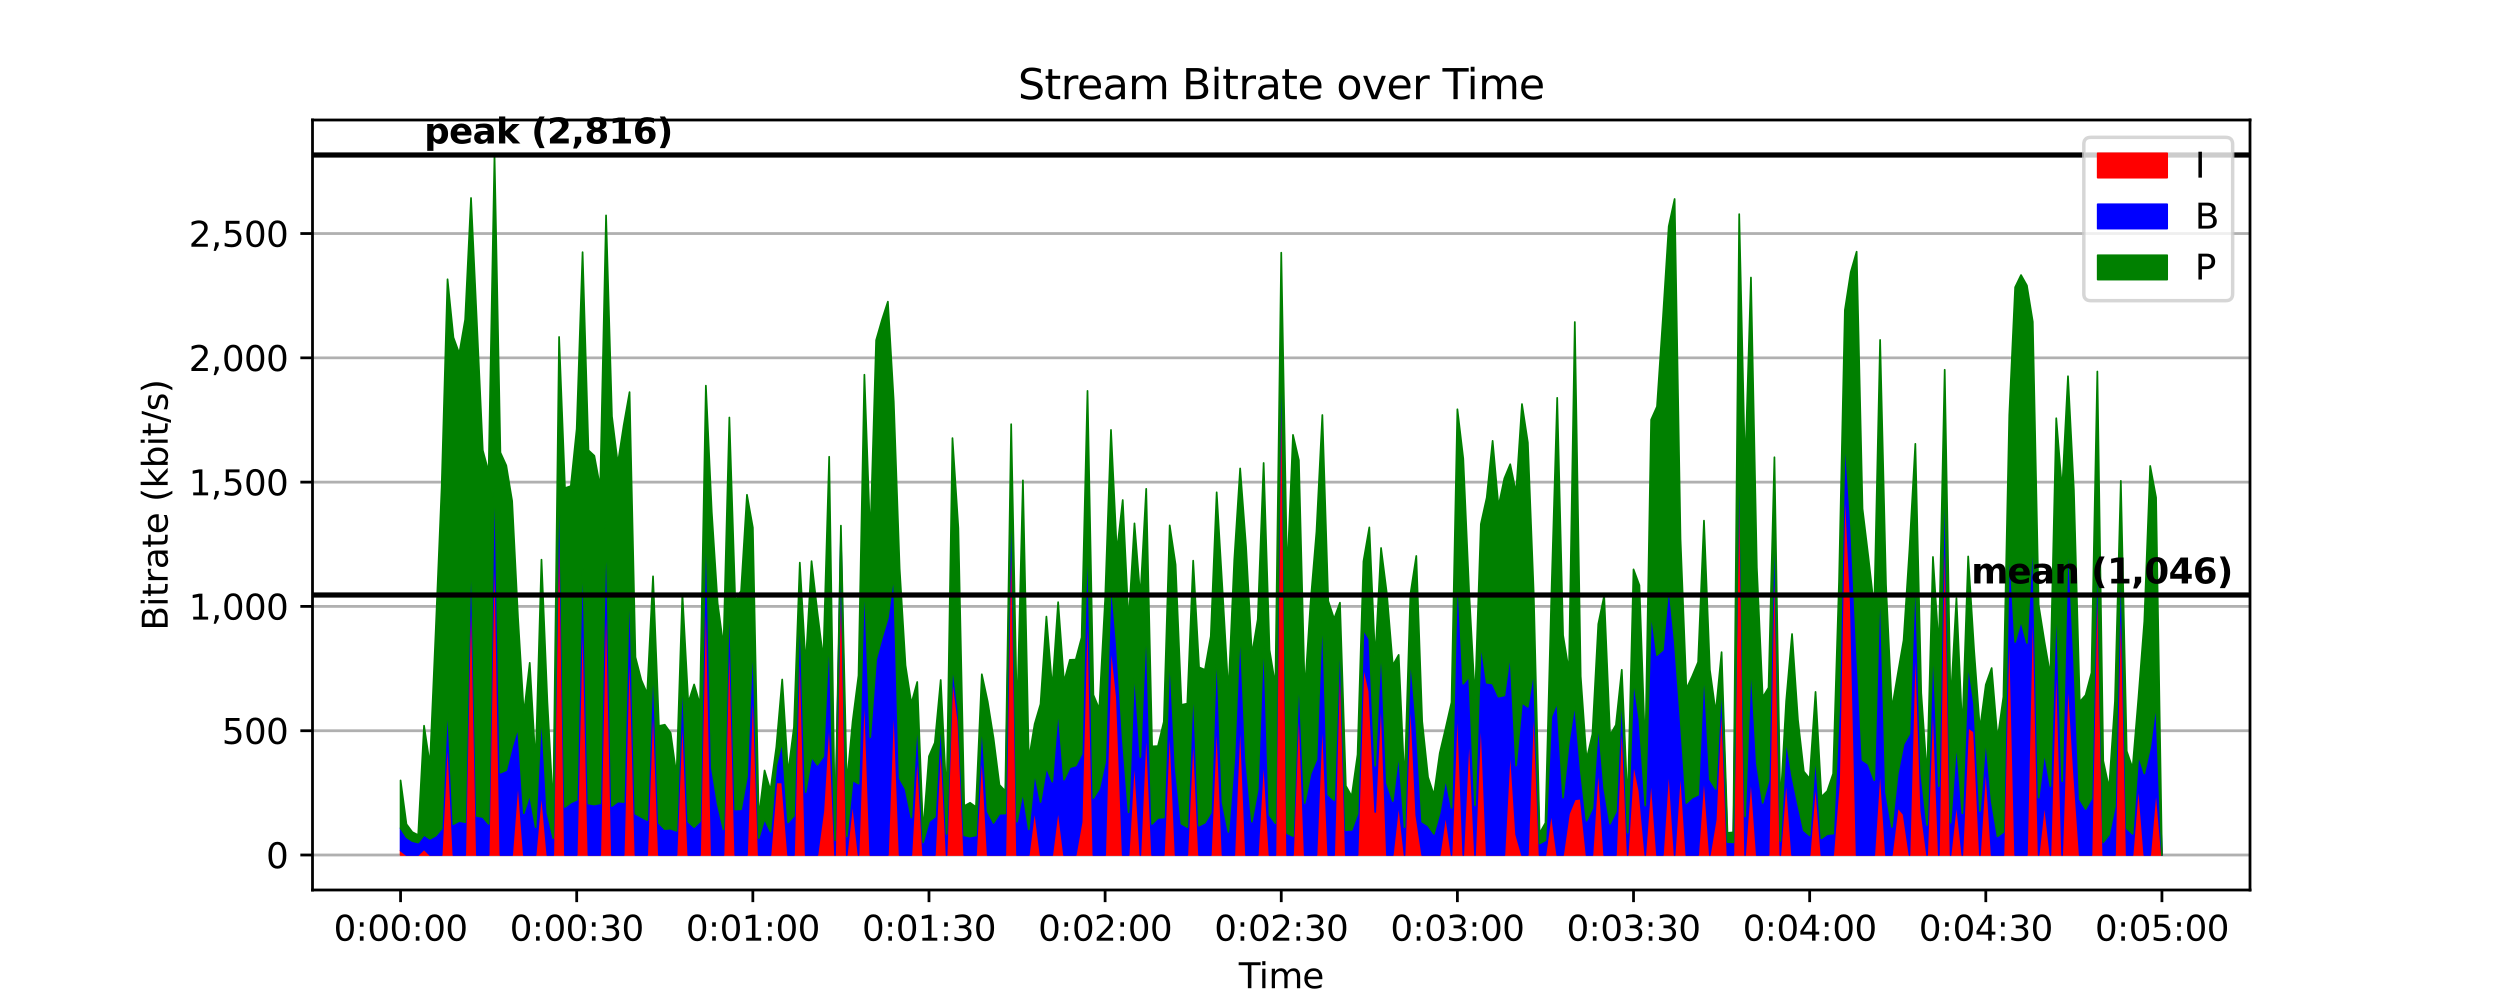 <?xml version="1.0" encoding="utf-8" standalone="no"?>
<!DOCTYPE svg PUBLIC "-//W3C//DTD SVG 1.1//EN"
  "http://www.w3.org/Graphics/SVG/1.1/DTD/svg11.dtd">
<svg xmlns:xlink="http://www.w3.org/1999/xlink" width="720pt" height="288pt" viewBox="0 0 720 288" xmlns="http://www.w3.org/2000/svg" version="1.1">
 <defs>
  <style type="text/css">*{stroke-linejoin: round; stroke-linecap: butt}</style>
 </defs>
 <g id="figure_1">
  <g id="patch_1">
   <path d="M 0 288 
L 720 288 
L 720 0 
L 0 0 
z
" style="fill: #ffffff"/>
  </g>
  <g id="axes_1">
   <g id="patch_2">
    <path d="M 90 256.32 
L 648 256.32 
L 648 34.56 
L 90 34.56 
z
" style="fill: #ffffff"/>
   </g>
   <g id="matplotlib.axis_1">
    <g id="xtick_1">
     <g id="line2d_1">
      <defs>
       <path id="m929fdd0dcf" d="M 0 0 
L 0 3.5 
" style="stroke: #000000; stroke-width: 0.8"/>
      </defs>
      <g>
       <use xlink:href="#m929fdd0dcf" x="115.364" y="256.32" style="stroke: #000000; stroke-width: 0.8"/>
      </g>
     </g>
     <g id="text_1">
      <!-- 0:00:00 -->
      <g transform="translate(96.089 270.918) scale(0.1 -0.1)">
       <defs>
        <path id="DejaVuSans-30" d="M 2034 4250 
Q 1547 4250 1301 3770 
Q 1056 3291 1056 2328 
Q 1056 1369 1301 889 
Q 1547 409 2034 409 
Q 2525 409 2770 889 
Q 3016 1369 3016 2328 
Q 3016 3291 2770 3770 
Q 2525 4250 2034 4250 
z
M 2034 4750 
Q 2819 4750 3233 4129 
Q 3647 3509 3647 2328 
Q 3647 1150 3233 529 
Q 2819 -91 2034 -91 
Q 1250 -91 836 529 
Q 422 1150 422 2328 
Q 422 3509 836 4129 
Q 1250 4750 2034 4750 
z
" transform="scale(0.016)"/>
        <path id="DejaVuSans-3a" d="M 750 794 
L 1409 794 
L 1409 0 
L 750 0 
L 750 794 
z
M 750 3309 
L 1409 3309 
L 1409 2516 
L 750 2516 
L 750 3309 
z
" transform="scale(0.016)"/>
       </defs>
       <use xlink:href="#DejaVuSans-30"/>
       <use xlink:href="#DejaVuSans-3a" x="63.623"/>
       <use xlink:href="#DejaVuSans-30" x="97.314"/>
       <use xlink:href="#DejaVuSans-30" x="160.938"/>
       <use xlink:href="#DejaVuSans-3a" x="224.561"/>
       <use xlink:href="#DejaVuSans-30" x="258.252"/>
       <use xlink:href="#DejaVuSans-30" x="321.875"/>
      </g>
     </g>
    </g>
    <g id="xtick_2">
     <g id="line2d_2">
      <g>
       <use xlink:href="#m929fdd0dcf" x="166.091" y="256.32" style="stroke: #000000; stroke-width: 0.8"/>
      </g>
     </g>
     <g id="text_2">
      <!-- 0:00:30 -->
      <g transform="translate(146.816 270.918) scale(0.1 -0.1)">
       <defs>
        <path id="DejaVuSans-33" d="M 2597 2516 
Q 3050 2419 3304 2112 
Q 3559 1806 3559 1356 
Q 3559 666 3084 287 
Q 2609 -91 1734 -91 
Q 1441 -91 1130 -33 
Q 819 25 488 141 
L 488 750 
Q 750 597 1062 519 
Q 1375 441 1716 441 
Q 2309 441 2620 675 
Q 2931 909 2931 1356 
Q 2931 1769 2642 2001 
Q 2353 2234 1838 2234 
L 1294 2234 
L 1294 2753 
L 1863 2753 
Q 2328 2753 2575 2939 
Q 2822 3125 2822 3475 
Q 2822 3834 2567 4026 
Q 2313 4219 1838 4219 
Q 1578 4219 1281 4162 
Q 984 4106 628 3988 
L 628 4550 
Q 988 4650 1302 4700 
Q 1616 4750 1894 4750 
Q 2613 4750 3031 4423 
Q 3450 4097 3450 3541 
Q 3450 3153 3228 2886 
Q 3006 2619 2597 2516 
z
" transform="scale(0.016)"/>
       </defs>
       <use xlink:href="#DejaVuSans-30"/>
       <use xlink:href="#DejaVuSans-3a" x="63.623"/>
       <use xlink:href="#DejaVuSans-30" x="97.314"/>
       <use xlink:href="#DejaVuSans-30" x="160.938"/>
       <use xlink:href="#DejaVuSans-3a" x="224.561"/>
       <use xlink:href="#DejaVuSans-33" x="258.252"/>
       <use xlink:href="#DejaVuSans-30" x="321.875"/>
      </g>
     </g>
    </g>
    <g id="xtick_3">
     <g id="line2d_3">
      <g>
       <use xlink:href="#m929fdd0dcf" x="216.818" y="256.32" style="stroke: #000000; stroke-width: 0.8"/>
      </g>
     </g>
     <g id="text_3">
      <!-- 0:01:00 -->
      <g transform="translate(197.543 270.918) scale(0.1 -0.1)">
       <defs>
        <path id="DejaVuSans-31" d="M 794 531 
L 1825 531 
L 1825 4091 
L 703 3866 
L 703 4441 
L 1819 4666 
L 2450 4666 
L 2450 531 
L 3481 531 
L 3481 0 
L 794 0 
L 794 531 
z
" transform="scale(0.016)"/>
       </defs>
       <use xlink:href="#DejaVuSans-30"/>
       <use xlink:href="#DejaVuSans-3a" x="63.623"/>
       <use xlink:href="#DejaVuSans-30" x="97.314"/>
       <use xlink:href="#DejaVuSans-31" x="160.938"/>
       <use xlink:href="#DejaVuSans-3a" x="224.561"/>
       <use xlink:href="#DejaVuSans-30" x="258.252"/>
       <use xlink:href="#DejaVuSans-30" x="321.875"/>
      </g>
     </g>
    </g>
    <g id="xtick_4">
     <g id="line2d_4">
      <g>
       <use xlink:href="#m929fdd0dcf" x="267.545" y="256.32" style="stroke: #000000; stroke-width: 0.8"/>
      </g>
     </g>
     <g id="text_4">
      <!-- 0:01:30 -->
      <g transform="translate(248.27 270.918) scale(0.1 -0.1)">
       <use xlink:href="#DejaVuSans-30"/>
       <use xlink:href="#DejaVuSans-3a" x="63.623"/>
       <use xlink:href="#DejaVuSans-30" x="97.314"/>
       <use xlink:href="#DejaVuSans-31" x="160.938"/>
       <use xlink:href="#DejaVuSans-3a" x="224.561"/>
       <use xlink:href="#DejaVuSans-33" x="258.252"/>
       <use xlink:href="#DejaVuSans-30" x="321.875"/>
      </g>
     </g>
    </g>
    <g id="xtick_5">
     <g id="line2d_5">
      <g>
       <use xlink:href="#m929fdd0dcf" x="318.273" y="256.32" style="stroke: #000000; stroke-width: 0.8"/>
      </g>
     </g>
     <g id="text_5">
      <!-- 0:02:00 -->
      <g transform="translate(298.998 270.918) scale(0.1 -0.1)">
       <defs>
        <path id="DejaVuSans-32" d="M 1228 531 
L 3431 531 
L 3431 0 
L 469 0 
L 469 531 
Q 828 903 1448 1529 
Q 2069 2156 2228 2338 
Q 2531 2678 2651 2914 
Q 2772 3150 2772 3378 
Q 2772 3750 2511 3984 
Q 2250 4219 1831 4219 
Q 1534 4219 1204 4116 
Q 875 4013 500 3803 
L 500 4441 
Q 881 4594 1212 4672 
Q 1544 4750 1819 4750 
Q 2544 4750 2975 4387 
Q 3406 4025 3406 3419 
Q 3406 3131 3298 2873 
Q 3191 2616 2906 2266 
Q 2828 2175 2409 1742 
Q 1991 1309 1228 531 
z
" transform="scale(0.016)"/>
       </defs>
       <use xlink:href="#DejaVuSans-30"/>
       <use xlink:href="#DejaVuSans-3a" x="63.623"/>
       <use xlink:href="#DejaVuSans-30" x="97.314"/>
       <use xlink:href="#DejaVuSans-32" x="160.938"/>
       <use xlink:href="#DejaVuSans-3a" x="224.561"/>
       <use xlink:href="#DejaVuSans-30" x="258.252"/>
       <use xlink:href="#DejaVuSans-30" x="321.875"/>
      </g>
     </g>
    </g>
    <g id="xtick_6">
     <g id="line2d_6">
      <g>
       <use xlink:href="#m929fdd0dcf" x="369" y="256.32" style="stroke: #000000; stroke-width: 0.8"/>
      </g>
     </g>
     <g id="text_6">
      <!-- 0:02:30 -->
      <g transform="translate(349.725 270.918) scale(0.1 -0.1)">
       <use xlink:href="#DejaVuSans-30"/>
       <use xlink:href="#DejaVuSans-3a" x="63.623"/>
       <use xlink:href="#DejaVuSans-30" x="97.314"/>
       <use xlink:href="#DejaVuSans-32" x="160.938"/>
       <use xlink:href="#DejaVuSans-3a" x="224.561"/>
       <use xlink:href="#DejaVuSans-33" x="258.252"/>
       <use xlink:href="#DejaVuSans-30" x="321.875"/>
      </g>
     </g>
    </g>
    <g id="xtick_7">
     <g id="line2d_7">
      <g>
       <use xlink:href="#m929fdd0dcf" x="419.727" y="256.32" style="stroke: #000000; stroke-width: 0.8"/>
      </g>
     </g>
     <g id="text_7">
      <!-- 0:03:00 -->
      <g transform="translate(400.452 270.918) scale(0.1 -0.1)">
       <use xlink:href="#DejaVuSans-30"/>
       <use xlink:href="#DejaVuSans-3a" x="63.623"/>
       <use xlink:href="#DejaVuSans-30" x="97.314"/>
       <use xlink:href="#DejaVuSans-33" x="160.938"/>
       <use xlink:href="#DejaVuSans-3a" x="224.561"/>
       <use xlink:href="#DejaVuSans-30" x="258.252"/>
       <use xlink:href="#DejaVuSans-30" x="321.875"/>
      </g>
     </g>
    </g>
    <g id="xtick_8">
     <g id="line2d_8">
      <g>
       <use xlink:href="#m929fdd0dcf" x="470.455" y="256.32" style="stroke: #000000; stroke-width: 0.8"/>
      </g>
     </g>
     <g id="text_8">
      <!-- 0:03:30 -->
      <g transform="translate(451.18 270.918) scale(0.1 -0.1)">
       <use xlink:href="#DejaVuSans-30"/>
       <use xlink:href="#DejaVuSans-3a" x="63.623"/>
       <use xlink:href="#DejaVuSans-30" x="97.314"/>
       <use xlink:href="#DejaVuSans-33" x="160.938"/>
       <use xlink:href="#DejaVuSans-3a" x="224.561"/>
       <use xlink:href="#DejaVuSans-33" x="258.252"/>
       <use xlink:href="#DejaVuSans-30" x="321.875"/>
      </g>
     </g>
    </g>
    <g id="xtick_9">
     <g id="line2d_9">
      <g>
       <use xlink:href="#m929fdd0dcf" x="521.182" y="256.32" style="stroke: #000000; stroke-width: 0.8"/>
      </g>
     </g>
     <g id="text_9">
      <!-- 0:04:00 -->
      <g transform="translate(501.907 270.918) scale(0.1 -0.1)">
       <defs>
        <path id="DejaVuSans-34" d="M 2419 4116 
L 825 1625 
L 2419 1625 
L 2419 4116 
z
M 2253 4666 
L 3047 4666 
L 3047 1625 
L 3713 1625 
L 3713 1100 
L 3047 1100 
L 3047 0 
L 2419 0 
L 2419 1100 
L 313 1100 
L 313 1709 
L 2253 4666 
z
" transform="scale(0.016)"/>
       </defs>
       <use xlink:href="#DejaVuSans-30"/>
       <use xlink:href="#DejaVuSans-3a" x="63.623"/>
       <use xlink:href="#DejaVuSans-30" x="97.314"/>
       <use xlink:href="#DejaVuSans-34" x="160.938"/>
       <use xlink:href="#DejaVuSans-3a" x="224.561"/>
       <use xlink:href="#DejaVuSans-30" x="258.252"/>
       <use xlink:href="#DejaVuSans-30" x="321.875"/>
      </g>
     </g>
    </g>
    <g id="xtick_10">
     <g id="line2d_10">
      <g>
       <use xlink:href="#m929fdd0dcf" x="571.909" y="256.32" style="stroke: #000000; stroke-width: 0.8"/>
      </g>
     </g>
     <g id="text_10">
      <!-- 0:04:30 -->
      <g transform="translate(552.634 270.918) scale(0.1 -0.1)">
       <use xlink:href="#DejaVuSans-30"/>
       <use xlink:href="#DejaVuSans-3a" x="63.623"/>
       <use xlink:href="#DejaVuSans-30" x="97.314"/>
       <use xlink:href="#DejaVuSans-34" x="160.938"/>
       <use xlink:href="#DejaVuSans-3a" x="224.561"/>
       <use xlink:href="#DejaVuSans-33" x="258.252"/>
       <use xlink:href="#DejaVuSans-30" x="321.875"/>
      </g>
     </g>
    </g>
    <g id="xtick_11">
     <g id="line2d_11">
      <g>
       <use xlink:href="#m929fdd0dcf" x="622.636" y="256.32" style="stroke: #000000; stroke-width: 0.8"/>
      </g>
     </g>
     <g id="text_11">
      <!-- 0:05:00 -->
      <g transform="translate(603.361 270.918) scale(0.1 -0.1)">
       <defs>
        <path id="DejaVuSans-35" d="M 691 4666 
L 3169 4666 
L 3169 4134 
L 1269 4134 
L 1269 2991 
Q 1406 3038 1543 3061 
Q 1681 3084 1819 3084 
Q 2600 3084 3056 2656 
Q 3513 2228 3513 1497 
Q 3513 744 3044 326 
Q 2575 -91 1722 -91 
Q 1428 -91 1123 -41 
Q 819 9 494 109 
L 494 744 
Q 775 591 1075 516 
Q 1375 441 1709 441 
Q 2250 441 2565 725 
Q 2881 1009 2881 1497 
Q 2881 1984 2565 2268 
Q 2250 2553 1709 2553 
Q 1456 2553 1204 2497 
Q 953 2441 691 2322 
L 691 4666 
z
" transform="scale(0.016)"/>
       </defs>
       <use xlink:href="#DejaVuSans-30"/>
       <use xlink:href="#DejaVuSans-3a" x="63.623"/>
       <use xlink:href="#DejaVuSans-30" x="97.314"/>
       <use xlink:href="#DejaVuSans-35" x="160.938"/>
       <use xlink:href="#DejaVuSans-3a" x="224.561"/>
       <use xlink:href="#DejaVuSans-30" x="258.252"/>
       <use xlink:href="#DejaVuSans-30" x="321.875"/>
      </g>
     </g>
    </g>
    <g id="text_12">
     <!-- Time -->
     <g transform="translate(356.766 284.597) scale(0.1 -0.1)">
      <defs>
       <path id="DejaVuSans-54" d="M -19 4666 
L 3928 4666 
L 3928 4134 
L 2272 4134 
L 2272 0 
L 1638 0 
L 1638 4134 
L -19 4134 
L -19 4666 
z
" transform="scale(0.016)"/>
       <path id="DejaVuSans-69" d="M 603 3500 
L 1178 3500 
L 1178 0 
L 603 0 
L 603 3500 
z
M 603 4863 
L 1178 4863 
L 1178 4134 
L 603 4134 
L 603 4863 
z
" transform="scale(0.016)"/>
       <path id="DejaVuSans-6d" d="M 3328 2828 
Q 3544 3216 3844 3400 
Q 4144 3584 4550 3584 
Q 5097 3584 5394 3201 
Q 5691 2819 5691 2113 
L 5691 0 
L 5113 0 
L 5113 2094 
Q 5113 2597 4934 2840 
Q 4756 3084 4391 3084 
Q 3944 3084 3684 2787 
Q 3425 2491 3425 1978 
L 3425 0 
L 2847 0 
L 2847 2094 
Q 2847 2600 2669 2842 
Q 2491 3084 2119 3084 
Q 1678 3084 1418 2786 
Q 1159 2488 1159 1978 
L 1159 0 
L 581 0 
L 581 3500 
L 1159 3500 
L 1159 2956 
Q 1356 3278 1631 3431 
Q 1906 3584 2284 3584 
Q 2666 3584 2933 3390 
Q 3200 3197 3328 2828 
z
" transform="scale(0.016)"/>
       <path id="DejaVuSans-65" d="M 3597 1894 
L 3597 1613 
L 953 1613 
Q 991 1019 1311 708 
Q 1631 397 2203 397 
Q 2534 397 2845 478 
Q 3156 559 3463 722 
L 3463 178 
Q 3153 47 2828 -22 
Q 2503 -91 2169 -91 
Q 1331 -91 842 396 
Q 353 884 353 1716 
Q 353 2575 817 3079 
Q 1281 3584 2069 3584 
Q 2775 3584 3186 3129 
Q 3597 2675 3597 1894 
z
M 3022 2063 
Q 3016 2534 2758 2815 
Q 2500 3097 2075 3097 
Q 1594 3097 1305 2825 
Q 1016 2553 972 2059 
L 3022 2063 
z
" transform="scale(0.016)"/>
      </defs>
      <use xlink:href="#DejaVuSans-54"/>
      <use xlink:href="#DejaVuSans-69" x="57.959"/>
      <use xlink:href="#DejaVuSans-6d" x="85.742"/>
      <use xlink:href="#DejaVuSans-65" x="183.154"/>
     </g>
    </g>
   </g>
   <g id="matplotlib.axis_2">
    <g id="ytick_1">
     <g id="line2d_12">
      <path d="M 90 246.24 
L 648 246.24 
" clip-path="url(#p5a70a24102)" style="fill: none; stroke: #b0b0b0; stroke-width: 0.8; stroke-linecap: square"/>
     </g>
     <g id="line2d_13">
      <defs>
       <path id="ma7bede146e" d="M 0 0 
L -3.5 0 
" style="stroke: #000000; stroke-width: 0.8"/>
      </defs>
      <g>
       <use xlink:href="#ma7bede146e" x="90" y="246.24" style="stroke: #000000; stroke-width: 0.8"/>
      </g>
     </g>
     <g id="text_13">
      <!-- 0 -->
      <g transform="translate(76.638 250.039) scale(0.1 -0.1)">
       <use xlink:href="#DejaVuSans-30"/>
      </g>
     </g>
    </g>
    <g id="ytick_2">
     <g id="line2d_14">
      <path d="M 90 210.445 
L 648 210.445 
" clip-path="url(#p5a70a24102)" style="fill: none; stroke: #b0b0b0; stroke-width: 0.8; stroke-linecap: square"/>
     </g>
     <g id="line2d_15">
      <g>
       <use xlink:href="#ma7bede146e" x="90" y="210.445" style="stroke: #000000; stroke-width: 0.8"/>
      </g>
     </g>
     <g id="text_14">
      <!-- 500 -->
      <g transform="translate(63.913 214.244) scale(0.1 -0.1)">
       <use xlink:href="#DejaVuSans-35"/>
       <use xlink:href="#DejaVuSans-30" x="63.623"/>
       <use xlink:href="#DejaVuSans-30" x="127.246"/>
      </g>
     </g>
    </g>
    <g id="ytick_3">
     <g id="line2d_16">
      <path d="M 90 174.649 
L 648 174.649 
" clip-path="url(#p5a70a24102)" style="fill: none; stroke: #b0b0b0; stroke-width: 0.8; stroke-linecap: square"/>
     </g>
     <g id="line2d_17">
      <g>
       <use xlink:href="#ma7bede146e" x="90" y="174.649" style="stroke: #000000; stroke-width: 0.8"/>
      </g>
     </g>
     <g id="text_15">
      <!-- 1,000 -->
      <g transform="translate(54.372 178.448) scale(0.1 -0.1)">
       <defs>
        <path id="DejaVuSans-2c" d="M 750 794 
L 1409 794 
L 1409 256 
L 897 -744 
L 494 -744 
L 750 256 
L 750 794 
z
" transform="scale(0.016)"/>
       </defs>
       <use xlink:href="#DejaVuSans-31"/>
       <use xlink:href="#DejaVuSans-2c" x="63.623"/>
       <use xlink:href="#DejaVuSans-30" x="95.41"/>
       <use xlink:href="#DejaVuSans-30" x="159.033"/>
       <use xlink:href="#DejaVuSans-30" x="222.656"/>
      </g>
     </g>
    </g>
    <g id="ytick_4">
     <g id="line2d_18">
      <path d="M 90 138.854 
L 648 138.854 
" clip-path="url(#p5a70a24102)" style="fill: none; stroke: #b0b0b0; stroke-width: 0.8; stroke-linecap: square"/>
     </g>
     <g id="line2d_19">
      <g>
       <use xlink:href="#ma7bede146e" x="90" y="138.854" style="stroke: #000000; stroke-width: 0.8"/>
      </g>
     </g>
     <g id="text_16">
      <!-- 1,500 -->
      <g transform="translate(54.372 142.653) scale(0.1 -0.1)">
       <use xlink:href="#DejaVuSans-31"/>
       <use xlink:href="#DejaVuSans-2c" x="63.623"/>
       <use xlink:href="#DejaVuSans-35" x="95.41"/>
       <use xlink:href="#DejaVuSans-30" x="159.033"/>
       <use xlink:href="#DejaVuSans-30" x="222.656"/>
      </g>
     </g>
    </g>
    <g id="ytick_5">
     <g id="line2d_20">
      <path d="M 90 103.058 
L 648 103.058 
" clip-path="url(#p5a70a24102)" style="fill: none; stroke: #b0b0b0; stroke-width: 0.8; stroke-linecap: square"/>
     </g>
     <g id="line2d_21">
      <g>
       <use xlink:href="#ma7bede146e" x="90" y="103.058" style="stroke: #000000; stroke-width: 0.8"/>
      </g>
     </g>
     <g id="text_17">
      <!-- 2,000 -->
      <g transform="translate(54.372 106.857) scale(0.1 -0.1)">
       <use xlink:href="#DejaVuSans-32"/>
       <use xlink:href="#DejaVuSans-2c" x="63.623"/>
       <use xlink:href="#DejaVuSans-30" x="95.41"/>
       <use xlink:href="#DejaVuSans-30" x="159.033"/>
       <use xlink:href="#DejaVuSans-30" x="222.656"/>
      </g>
     </g>
    </g>
    <g id="ytick_6">
     <g id="line2d_22">
      <path d="M 90 67.263 
L 648 67.263 
" clip-path="url(#p5a70a24102)" style="fill: none; stroke: #b0b0b0; stroke-width: 0.8; stroke-linecap: square"/>
     </g>
     <g id="line2d_23">
      <g>
       <use xlink:href="#ma7bede146e" x="90" y="67.263" style="stroke: #000000; stroke-width: 0.8"/>
      </g>
     </g>
     <g id="text_18">
      <!-- 2,500 -->
      <g transform="translate(54.372 71.062) scale(0.1 -0.1)">
       <use xlink:href="#DejaVuSans-32"/>
       <use xlink:href="#DejaVuSans-2c" x="63.623"/>
       <use xlink:href="#DejaVuSans-35" x="95.41"/>
       <use xlink:href="#DejaVuSans-30" x="159.033"/>
       <use xlink:href="#DejaVuSans-30" x="222.656"/>
      </g>
     </g>
    </g>
    <g id="text_19">
     <!-- Bitrate (kbit/s) -->
     <g transform="translate(48.292 181.574) rotate(-90) scale(0.1 -0.1)">
      <defs>
       <path id="DejaVuSans-42" d="M 1259 2228 
L 1259 519 
L 2272 519 
Q 2781 519 3026 730 
Q 3272 941 3272 1375 
Q 3272 1813 3026 2020 
Q 2781 2228 2272 2228 
L 1259 2228 
z
M 1259 4147 
L 1259 2741 
L 2194 2741 
Q 2656 2741 2882 2914 
Q 3109 3088 3109 3444 
Q 3109 3797 2882 3972 
Q 2656 4147 2194 4147 
L 1259 4147 
z
M 628 4666 
L 2241 4666 
Q 2963 4666 3353 4366 
Q 3744 4066 3744 3513 
Q 3744 3084 3544 2831 
Q 3344 2578 2956 2516 
Q 3422 2416 3680 2098 
Q 3938 1781 3938 1306 
Q 3938 681 3513 340 
Q 3088 0 2303 0 
L 628 0 
L 628 4666 
z
" transform="scale(0.016)"/>
       <path id="DejaVuSans-74" d="M 1172 4494 
L 1172 3500 
L 2356 3500 
L 2356 3053 
L 1172 3053 
L 1172 1153 
Q 1172 725 1289 603 
Q 1406 481 1766 481 
L 2356 481 
L 2356 0 
L 1766 0 
Q 1100 0 847 248 
Q 594 497 594 1153 
L 594 3053 
L 172 3053 
L 172 3500 
L 594 3500 
L 594 4494 
L 1172 4494 
z
" transform="scale(0.016)"/>
       <path id="DejaVuSans-72" d="M 2631 2963 
Q 2534 3019 2420 3045 
Q 2306 3072 2169 3072 
Q 1681 3072 1420 2755 
Q 1159 2438 1159 1844 
L 1159 0 
L 581 0 
L 581 3500 
L 1159 3500 
L 1159 2956 
Q 1341 3275 1631 3429 
Q 1922 3584 2338 3584 
Q 2397 3584 2469 3576 
Q 2541 3569 2628 3553 
L 2631 2963 
z
" transform="scale(0.016)"/>
       <path id="DejaVuSans-61" d="M 2194 1759 
Q 1497 1759 1228 1600 
Q 959 1441 959 1056 
Q 959 750 1161 570 
Q 1363 391 1709 391 
Q 2188 391 2477 730 
Q 2766 1069 2766 1631 
L 2766 1759 
L 2194 1759 
z
M 3341 1997 
L 3341 0 
L 2766 0 
L 2766 531 
Q 2569 213 2275 61 
Q 1981 -91 1556 -91 
Q 1019 -91 701 211 
Q 384 513 384 1019 
Q 384 1609 779 1909 
Q 1175 2209 1959 2209 
L 2766 2209 
L 2766 2266 
Q 2766 2663 2505 2880 
Q 2244 3097 1772 3097 
Q 1472 3097 1187 3025 
Q 903 2953 641 2809 
L 641 3341 
Q 956 3463 1253 3523 
Q 1550 3584 1831 3584 
Q 2591 3584 2966 3190 
Q 3341 2797 3341 1997 
z
" transform="scale(0.016)"/>
       <path id="DejaVuSans-20" transform="scale(0.016)"/>
       <path id="DejaVuSans-28" d="M 1984 4856 
Q 1566 4138 1362 3434 
Q 1159 2731 1159 2009 
Q 1159 1288 1364 580 
Q 1569 -128 1984 -844 
L 1484 -844 
Q 1016 -109 783 600 
Q 550 1309 550 2009 
Q 550 2706 781 3412 
Q 1013 4119 1484 4856 
L 1984 4856 
z
" transform="scale(0.016)"/>
       <path id="DejaVuSans-6b" d="M 581 4863 
L 1159 4863 
L 1159 1991 
L 2875 3500 
L 3609 3500 
L 1753 1863 
L 3688 0 
L 2938 0 
L 1159 1709 
L 1159 0 
L 581 0 
L 581 4863 
z
" transform="scale(0.016)"/>
       <path id="DejaVuSans-62" d="M 3116 1747 
Q 3116 2381 2855 2742 
Q 2594 3103 2138 3103 
Q 1681 3103 1420 2742 
Q 1159 2381 1159 1747 
Q 1159 1113 1420 752 
Q 1681 391 2138 391 
Q 2594 391 2855 752 
Q 3116 1113 3116 1747 
z
M 1159 2969 
Q 1341 3281 1617 3432 
Q 1894 3584 2278 3584 
Q 2916 3584 3314 3078 
Q 3713 2572 3713 1747 
Q 3713 922 3314 415 
Q 2916 -91 2278 -91 
Q 1894 -91 1617 61 
Q 1341 213 1159 525 
L 1159 0 
L 581 0 
L 581 4863 
L 1159 4863 
L 1159 2969 
z
" transform="scale(0.016)"/>
       <path id="DejaVuSans-2f" d="M 1625 4666 
L 2156 4666 
L 531 -594 
L 0 -594 
L 1625 4666 
z
" transform="scale(0.016)"/>
       <path id="DejaVuSans-73" d="M 2834 3397 
L 2834 2853 
Q 2591 2978 2328 3040 
Q 2066 3103 1784 3103 
Q 1356 3103 1142 2972 
Q 928 2841 928 2578 
Q 928 2378 1081 2264 
Q 1234 2150 1697 2047 
L 1894 2003 
Q 2506 1872 2764 1633 
Q 3022 1394 3022 966 
Q 3022 478 2636 193 
Q 2250 -91 1575 -91 
Q 1294 -91 989 -36 
Q 684 19 347 128 
L 347 722 
Q 666 556 975 473 
Q 1284 391 1588 391 
Q 1994 391 2212 530 
Q 2431 669 2431 922 
Q 2431 1156 2273 1281 
Q 2116 1406 1581 1522 
L 1381 1569 
Q 847 1681 609 1914 
Q 372 2147 372 2553 
Q 372 3047 722 3315 
Q 1072 3584 1716 3584 
Q 2034 3584 2315 3537 
Q 2597 3491 2834 3397 
z
" transform="scale(0.016)"/>
       <path id="DejaVuSans-29" d="M 513 4856 
L 1013 4856 
Q 1481 4119 1714 3412 
Q 1947 2706 1947 2009 
Q 1947 1309 1714 600 
Q 1481 -109 1013 -844 
L 513 -844 
Q 928 -128 1133 580 
Q 1338 1288 1338 2009 
Q 1338 2731 1133 3434 
Q 928 4138 513 4856 
z
" transform="scale(0.016)"/>
      </defs>
      <use xlink:href="#DejaVuSans-42"/>
      <use xlink:href="#DejaVuSans-69" x="68.604"/>
      <use xlink:href="#DejaVuSans-74" x="96.387"/>
      <use xlink:href="#DejaVuSans-72" x="135.596"/>
      <use xlink:href="#DejaVuSans-61" x="176.709"/>
      <use xlink:href="#DejaVuSans-74" x="237.988"/>
      <use xlink:href="#DejaVuSans-65" x="277.197"/>
      <use xlink:href="#DejaVuSans-20" x="338.721"/>
      <use xlink:href="#DejaVuSans-28" x="370.508"/>
      <use xlink:href="#DejaVuSans-6b" x="409.521"/>
      <use xlink:href="#DejaVuSans-62" x="467.432"/>
      <use xlink:href="#DejaVuSans-69" x="530.908"/>
      <use xlink:href="#DejaVuSans-74" x="558.691"/>
      <use xlink:href="#DejaVuSans-2f" x="597.9"/>
      <use xlink:href="#DejaVuSans-73" x="631.592"/>
      <use xlink:href="#DejaVuSans-29" x="683.691"/>
     </g>
    </g>
   </g>
   <g id="PolyCollection_1">
    <defs>
     <path id="m2ebdb6d40e" d="M 115.364 -43.049 
L 115.364 -41.76 
L 117.055 -41.76 
L 118.745 -41.76 
L 120.436 -41.76 
L 122.127 -41.76 
L 123.818 -41.76 
L 125.509 -41.76 
L 127.2 -41.76 
L 128.891 -41.76 
L 130.582 -41.76 
L 132.273 -41.76 
L 133.964 -41.76 
L 135.655 -41.76 
L 137.345 -41.76 
L 139.036 -41.76 
L 140.727 -41.76 
L 142.418 -41.76 
L 144.109 -41.76 
L 145.8 -41.76 
L 147.491 -41.76 
L 149.182 -41.76 
L 150.873 -41.76 
L 152.564 -41.76 
L 154.255 -41.76 
L 155.945 -41.76 
L 157.636 -41.76 
L 159.327 -41.76 
L 161.018 -41.76 
L 162.709 -41.76 
L 164.4 -41.76 
L 166.091 -41.76 
L 167.782 -41.76 
L 169.473 -41.76 
L 171.164 -41.76 
L 172.855 -41.76 
L 174.545 -41.76 
L 176.236 -41.76 
L 177.927 -41.76 
L 179.618 -41.76 
L 181.309 -41.76 
L 183 -41.76 
L 184.691 -41.76 
L 186.382 -41.76 
L 188.073 -41.76 
L 189.764 -41.76 
L 191.455 -41.76 
L 193.145 -41.76 
L 194.836 -41.76 
L 196.527 -41.76 
L 198.218 -41.76 
L 199.909 -41.76 
L 201.6 -41.76 
L 203.291 -41.76 
L 204.982 -41.76 
L 206.673 -41.76 
L 208.364 -41.76 
L 210.055 -41.76 
L 211.745 -41.76 
L 213.436 -41.76 
L 215.127 -41.76 
L 216.818 -41.76 
L 218.509 -41.76 
L 220.2 -41.76 
L 221.891 -41.76 
L 223.582 -41.76 
L 225.273 -41.76 
L 226.964 -41.76 
L 228.655 -41.76 
L 230.345 -41.76 
L 232.036 -41.76 
L 233.727 -41.76 
L 235.418 -41.76 
L 237.109 -41.76 
L 238.8 -41.76 
L 240.491 -41.76 
L 242.182 -41.76 
L 243.873 -41.76 
L 245.564 -41.76 
L 247.255 -41.76 
L 248.945 -41.76 
L 250.636 -41.76 
L 252.327 -41.76 
L 254.018 -41.76 
L 255.709 -41.76 
L 257.4 -41.76 
L 259.091 -41.76 
L 260.782 -41.76 
L 262.473 -41.76 
L 264.164 -41.76 
L 265.855 -41.76 
L 267.545 -41.76 
L 269.236 -41.76 
L 270.927 -41.76 
L 272.618 -41.76 
L 274.309 -41.76 
L 276 -41.76 
L 277.691 -41.76 
L 279.382 -41.76 
L 281.073 -41.76 
L 282.764 -41.76 
L 284.455 -41.76 
L 286.145 -41.76 
L 287.836 -41.76 
L 289.527 -41.76 
L 291.218 -41.76 
L 292.909 -41.76 
L 294.6 -41.76 
L 296.291 -41.76 
L 297.982 -41.76 
L 299.673 -41.76 
L 301.364 -41.76 
L 303.055 -41.76 
L 304.745 -41.76 
L 306.436 -41.76 
L 308.127 -41.76 
L 309.818 -41.76 
L 311.509 -41.76 
L 313.2 -41.76 
L 314.891 -41.76 
L 316.582 -41.76 
L 318.273 -41.76 
L 319.964 -41.76 
L 321.655 -41.76 
L 323.345 -41.76 
L 325.036 -41.76 
L 326.727 -41.76 
L 328.418 -41.76 
L 330.109 -41.76 
L 331.8 -41.76 
L 333.491 -41.76 
L 335.182 -41.76 
L 336.873 -41.76 
L 338.564 -41.76 
L 340.255 -41.76 
L 341.945 -41.76 
L 343.636 -41.76 
L 345.327 -41.76 
L 347.018 -41.76 
L 348.709 -41.76 
L 350.4 -41.76 
L 352.091 -41.76 
L 353.782 -41.76 
L 355.473 -41.76 
L 357.164 -41.76 
L 358.855 -41.76 
L 360.545 -41.76 
L 362.236 -41.76 
L 363.927 -41.76 
L 365.618 -41.76 
L 367.309 -41.76 
L 369 -41.76 
L 370.691 -41.76 
L 372.382 -41.76 
L 374.073 -41.76 
L 375.764 -41.76 
L 377.455 -41.76 
L 379.145 -41.76 
L 380.836 -41.76 
L 382.527 -41.76 
L 384.218 -41.76 
L 385.909 -41.76 
L 387.6 -41.76 
L 389.291 -41.76 
L 390.982 -41.76 
L 392.673 -41.76 
L 394.364 -41.76 
L 396.055 -41.76 
L 397.745 -41.76 
L 399.436 -41.76 
L 401.127 -41.76 
L 402.818 -41.76 
L 404.509 -41.76 
L 406.2 -41.76 
L 407.891 -41.76 
L 409.582 -41.76 
L 411.273 -41.76 
L 412.964 -41.76 
L 414.655 -41.76 
L 416.345 -41.76 
L 418.036 -41.76 
L 419.727 -41.76 
L 421.418 -41.76 
L 423.109 -41.76 
L 424.8 -41.76 
L 426.491 -41.76 
L 428.182 -41.76 
L 429.873 -41.76 
L 431.564 -41.76 
L 433.255 -41.76 
L 434.945 -41.76 
L 436.636 -41.76 
L 438.327 -41.76 
L 440.018 -41.76 
L 441.709 -41.76 
L 443.4 -41.76 
L 445.091 -41.76 
L 446.782 -41.76 
L 448.473 -41.76 
L 450.164 -41.76 
L 451.855 -41.76 
L 453.545 -41.76 
L 455.236 -41.76 
L 456.927 -41.76 
L 458.618 -41.76 
L 460.309 -41.76 
L 462 -41.76 
L 463.691 -41.76 
L 465.382 -41.76 
L 467.073 -41.76 
L 468.764 -41.76 
L 470.455 -41.76 
L 472.145 -41.76 
L 473.836 -41.76 
L 475.527 -41.76 
L 477.218 -41.76 
L 478.909 -41.76 
L 480.6 -41.76 
L 482.291 -41.76 
L 483.982 -41.76 
L 485.673 -41.76 
L 487.364 -41.76 
L 489.055 -41.76 
L 490.745 -41.76 
L 492.436 -41.76 
L 494.127 -41.76 
L 495.818 -41.76 
L 497.509 -41.76 
L 499.2 -41.76 
L 500.891 -41.76 
L 502.582 -41.76 
L 504.273 -41.76 
L 505.964 -41.76 
L 507.655 -41.76 
L 509.345 -41.76 
L 511.036 -41.76 
L 512.727 -41.76 
L 514.418 -41.76 
L 516.109 -41.76 
L 517.8 -41.76 
L 519.491 -41.76 
L 521.182 -41.76 
L 522.873 -41.76 
L 524.564 -41.76 
L 526.255 -41.76 
L 527.945 -41.76 
L 529.636 -41.76 
L 531.327 -41.76 
L 533.018 -41.76 
L 534.709 -41.76 
L 536.4 -41.76 
L 538.091 -41.76 
L 539.782 -41.76 
L 541.473 -41.76 
L 543.164 -41.76 
L 544.855 -41.76 
L 546.545 -41.76 
L 548.236 -41.76 
L 549.927 -41.76 
L 551.618 -41.76 
L 553.309 -41.76 
L 555 -41.76 
L 556.691 -41.76 
L 558.382 -41.76 
L 560.073 -41.76 
L 561.764 -41.76 
L 563.455 -41.76 
L 565.145 -41.76 
L 566.836 -41.76 
L 568.527 -41.76 
L 570.218 -41.76 
L 571.909 -41.76 
L 573.6 -41.76 
L 575.291 -41.76 
L 576.982 -41.76 
L 578.673 -41.76 
L 580.364 -41.76 
L 582.055 -41.76 
L 583.745 -41.76 
L 585.436 -41.76 
L 587.127 -41.76 
L 588.818 -41.76 
L 590.509 -41.76 
L 592.2 -41.76 
L 593.891 -41.76 
L 595.582 -41.76 
L 597.273 -41.76 
L 598.964 -41.76 
L 600.655 -41.76 
L 602.345 -41.76 
L 604.036 -41.76 
L 605.727 -41.76 
L 607.418 -41.76 
L 609.109 -41.76 
L 610.8 -41.76 
L 612.491 -41.76 
L 614.182 -41.76 
L 615.873 -41.76 
L 617.564 -41.76 
L 619.255 -41.76 
L 620.945 -41.76 
L 622.636 -41.76 
L 622.636 -41.76 
L 622.636 -41.76 
L 620.945 -61.304 
L 619.255 -41.76 
L 617.564 -41.76 
L 615.873 -62.736 
L 614.182 -41.76 
L 612.491 -41.76 
L 610.8 -121.083 
L 609.109 -41.76 
L 607.418 -41.76 
L 605.727 -41.76 
L 604.036 -127.526 
L 602.345 -41.76 
L 600.655 -41.76 
L 598.964 -41.76 
L 597.273 -66.101 
L 595.582 -93.663 
L 593.891 -41.76 
L 592.2 -101.324 
L 590.509 -41.76 
L 588.818 -57.08 
L 587.127 -41.76 
L 585.436 -119.221 
L 583.745 -41.76 
L 582.055 -41.76 
L 580.364 -41.76 
L 578.673 -112.349 
L 576.982 -41.76 
L 575.291 -41.76 
L 573.6 -41.76 
L 571.909 -68.463 
L 570.218 -41.76 
L 568.527 -77.269 
L 566.836 -78.486 
L 565.145 -41.76 
L 563.455 -57.224 
L 561.764 -41.76 
L 560.073 -144.135 
L 558.382 -41.76 
L 556.691 -88.366 
L 555 -41.76 
L 553.309 -54.646 
L 551.618 -105.905 
L 549.927 -41.76 
L 548.236 -53.501 
L 546.545 -55.505 
L 544.855 -41.76 
L 543.164 -41.76 
L 541.473 -67.748 
L 539.782 -41.76 
L 538.091 -41.76 
L 536.4 -41.76 
L 534.709 -41.76 
L 533.018 -114.496 
L 531.327 -150.507 
L 529.636 -62.45 
L 527.945 -41.76 
L 526.255 -41.76 
L 524.564 -41.76 
L 522.873 -63.38 
L 521.182 -41.76 
L 519.491 -41.76 
L 517.8 -41.76 
L 516.109 -41.76 
L 514.418 -64.669 
L 512.727 -41.76 
L 511.036 -133.898 
L 509.345 -41.76 
L 507.655 -41.76 
L 505.964 -41.76 
L 504.273 -64.955 
L 502.582 -41.76 
L 500.891 -160.529 
L 499.2 -41.76 
L 497.509 -41.76 
L 495.818 -87.22 
L 494.127 -51.926 
L 492.436 -41.76 
L 490.745 -65.385 
L 489.055 -41.76 
L 487.364 -41.76 
L 485.673 -41.76 
L 483.982 -67.032 
L 482.291 -41.76 
L 480.6 -67.533 
L 478.909 -41.76 
L 477.218 -41.76 
L 475.527 -64.526 
L 473.836 -41.76 
L 472.145 -60.23 
L 470.455 -68.463 
L 468.764 -41.76 
L 467.073 -82.352 
L 465.382 -41.76 
L 463.691 -41.76 
L 462 -41.76 
L 460.309 -68.105 
L 458.618 -41.76 
L 456.927 -41.76 
L 455.236 -58.011 
L 453.545 -57.796 
L 451.855 -53.644 
L 450.164 -41.76 
L 448.473 -41.76 
L 446.782 -54.36 
L 445.091 -41.76 
L 443.4 -41.76 
L 441.709 -87.005 
L 440.018 -41.76 
L 438.327 -41.76 
L 436.636 -47.702 
L 434.945 -73.546 
L 433.255 -41.76 
L 431.564 -41.76 
L 429.873 -41.76 
L 428.182 -41.76 
L 426.491 -83.14 
L 424.8 -41.76 
L 423.109 -77.77 
L 421.418 -41.76 
L 419.727 -86.433 
L 418.036 -41.76 
L 416.345 -53.716 
L 414.655 -41.76 
L 412.964 -41.76 
L 411.273 -41.76 
L 409.582 -41.76 
L 407.891 -53.215 
L 406.2 -88.509 
L 404.509 -41.76 
L 402.818 -56.937 
L 401.127 -41.76 
L 399.436 -41.76 
L 397.745 -88.58 
L 396.055 -54.145 
L 394.364 -88.938 
L 392.673 -96.527 
L 390.982 -41.76 
L 389.291 -41.76 
L 387.6 -41.76 
L 385.909 -101.61 
L 384.218 -41.76 
L 382.527 -41.76 
L 380.836 -82.782 
L 379.145 -41.76 
L 377.455 -41.76 
L 375.764 -41.76 
L 374.073 -86.504 
L 372.382 -41.76 
L 370.691 -41.76 
L 369 -192.244 
L 367.309 -41.76 
L 365.618 -41.76 
L 363.927 -70.754 
L 362.236 -41.76 
L 360.545 -41.76 
L 358.855 -41.76 
L 357.164 -82.424 
L 355.473 -41.76 
L 353.782 -41.76 
L 352.091 -41.76 
L 350.4 -82.137 
L 348.709 -41.76 
L 347.018 -41.76 
L 345.327 -41.76 
L 343.636 -78.057 
L 341.945 -41.76 
L 340.255 -41.76 
L 338.564 -41.76 
L 336.873 -80.777 
L 335.182 -41.76 
L 333.491 -41.76 
L 331.8 -41.76 
L 330.109 -79.918 
L 328.418 -41.76 
L 326.727 -70.54 
L 325.036 -41.76 
L 323.345 -41.76 
L 321.655 -87.292 
L 319.964 -103.042 
L 318.273 -41.76 
L 316.582 -41.76 
L 314.891 -41.76 
L 313.2 -117.503 
L 311.509 -51.282 
L 309.818 -41.76 
L 308.127 -41.76 
L 306.436 -41.76 
L 304.745 -55.362 
L 303.055 -41.76 
L 301.364 -41.76 
L 299.673 -41.76 
L 297.982 -55.219 
L 296.291 -41.76 
L 294.6 -41.76 
L 292.909 -41.76 
L 291.218 -142.918 
L 289.527 -41.76 
L 287.836 -41.76 
L 286.145 -41.76 
L 284.455 -41.76 
L 282.764 -72.329 
L 281.073 -41.76 
L 279.382 -41.76 
L 277.691 -41.76 
L 276 -80.276 
L 274.309 -93.663 
L 272.618 -41.76 
L 270.927 -75.623 
L 269.236 -41.76 
L 267.545 -41.76 
L 265.855 -41.76 
L 264.164 -72.329 
L 262.473 -41.76 
L 260.782 -41.76 
L 259.091 -41.76 
L 257.4 -87.578 
L 255.709 -41.76 
L 254.018 -41.76 
L 252.327 -41.76 
L 250.636 -41.76 
L 248.945 -91.301 
L 247.255 -41.76 
L 245.564 -57.438 
L 243.873 -41.76 
L 242.182 -128.671 
L 240.491 -41.76 
L 238.8 -82.066 
L 237.109 -54.36 
L 235.418 -41.76 
L 233.727 -41.76 
L 232.036 -41.76 
L 230.345 -105.834 
L 228.655 -41.76 
L 226.964 -41.76 
L 225.273 -62.665 
L 223.582 -62.665 
L 221.891 -41.76 
L 220.2 -41.76 
L 218.509 -41.76 
L 216.818 -92.876 
L 215.127 -41.76 
L 213.436 -41.76 
L 211.745 -41.76 
L 210.055 -108.769 
L 208.364 -41.76 
L 206.673 -41.76 
L 204.982 -41.76 
L 203.291 -122.801 
L 201.6 -41.76 
L 199.909 -41.76 
L 198.218 -41.76 
L 196.527 -84.142 
L 194.836 -41.76 
L 193.145 -41.76 
L 191.455 -41.76 
L 189.764 -41.76 
L 188.073 -87.793 
L 186.382 -41.76 
L 184.691 -41.76 
L 183 -41.76 
L 181.309 -105.619 
L 179.618 -41.76 
L 177.927 -41.76 
L 176.236 -41.76 
L 174.545 -121.584 
L 172.855 -41.76 
L 171.164 -41.76 
L 169.473 -41.76 
L 167.782 -115.499 
L 166.091 -41.76 
L 164.4 -41.76 
L 162.709 -41.76 
L 161.018 -146.354 
L 159.327 -41.76 
L 157.636 -41.76 
L 155.945 -60.374 
L 154.255 -41.76 
L 152.564 -41.76 
L 150.873 -41.76 
L 149.182 -63.667 
L 147.491 -41.76 
L 145.8 -41.76 
L 144.109 -41.76 
L 142.418 -137.692 
L 140.727 -41.76 
L 139.036 -41.76 
L 137.345 -41.76 
L 135.655 -123.374 
L 133.964 -41.76 
L 132.273 -41.76 
L 130.582 -41.76 
L 128.891 -76.84 
L 127.2 -41.76 
L 125.509 -41.76 
L 123.818 -41.76 
L 122.127 -43.478 
L 120.436 -41.76 
L 118.745 -41.76 
L 117.055 -41.76 
L 115.364 -43.049 
z
" style="stroke: #ff0000; stroke-width: 0.5"/>
    </defs>
    <g clip-path="url(#p5a70a24102)">
     <use xlink:href="#m2ebdb6d40e" x="0" y="288" style="fill: #ff0000; stroke: #ff0000; stroke-width: 0.5"/>
    </g>
   </g>
   <g id="PolyCollection_2">
    <defs>
     <path id="me5465d9859" d="M 115.364 -49.492 
L 115.364 -43.049 
L 117.055 -41.76 
L 118.745 -41.76 
L 120.436 -41.76 
L 122.127 -43.478 
L 123.818 -41.76 
L 125.509 -41.76 
L 127.2 -41.76 
L 128.891 -76.84 
L 130.582 -41.76 
L 132.273 -41.76 
L 133.964 -41.76 
L 135.655 -123.374 
L 137.345 -41.76 
L 139.036 -41.76 
L 140.727 -41.76 
L 142.418 -137.692 
L 144.109 -41.76 
L 145.8 -41.76 
L 147.491 -41.76 
L 149.182 -63.667 
L 150.873 -41.76 
L 152.564 -41.76 
L 154.255 -41.76 
L 155.945 -60.374 
L 157.636 -41.76 
L 159.327 -41.76 
L 161.018 -146.354 
L 162.709 -41.76 
L 164.4 -41.76 
L 166.091 -41.76 
L 167.782 -115.499 
L 169.473 -41.76 
L 171.164 -41.76 
L 172.855 -41.76 
L 174.545 -121.584 
L 176.236 -41.76 
L 177.927 -41.76 
L 179.618 -41.76 
L 181.309 -105.619 
L 183 -41.76 
L 184.691 -41.76 
L 186.382 -41.76 
L 188.073 -87.793 
L 189.764 -41.76 
L 191.455 -41.76 
L 193.145 -41.76 
L 194.836 -41.76 
L 196.527 -84.142 
L 198.218 -41.76 
L 199.909 -41.76 
L 201.6 -41.76 
L 203.291 -122.801 
L 204.982 -41.76 
L 206.673 -41.76 
L 208.364 -41.76 
L 210.055 -108.769 
L 211.745 -41.76 
L 213.436 -41.76 
L 215.127 -41.76 
L 216.818 -92.876 
L 218.509 -41.76 
L 220.2 -41.76 
L 221.891 -41.76 
L 223.582 -62.665 
L 225.273 -62.665 
L 226.964 -41.76 
L 228.655 -41.76 
L 230.345 -105.834 
L 232.036 -41.76 
L 233.727 -41.76 
L 235.418 -41.76 
L 237.109 -54.36 
L 238.8 -82.066 
L 240.491 -41.76 
L 242.182 -128.671 
L 243.873 -41.76 
L 245.564 -57.438 
L 247.255 -41.76 
L 248.945 -91.301 
L 250.636 -41.76 
L 252.327 -41.76 
L 254.018 -41.76 
L 255.709 -41.76 
L 257.4 -87.578 
L 259.091 -41.76 
L 260.782 -41.76 
L 262.473 -41.76 
L 264.164 -72.329 
L 265.855 -41.76 
L 267.545 -41.76 
L 269.236 -41.76 
L 270.927 -75.623 
L 272.618 -41.76 
L 274.309 -93.663 
L 276 -80.276 
L 277.691 -41.76 
L 279.382 -41.76 
L 281.073 -41.76 
L 282.764 -72.329 
L 284.455 -41.76 
L 286.145 -41.76 
L 287.836 -41.76 
L 289.527 -41.76 
L 291.218 -142.918 
L 292.909 -41.76 
L 294.6 -41.76 
L 296.291 -41.76 
L 297.982 -55.219 
L 299.673 -41.76 
L 301.364 -41.76 
L 303.055 -41.76 
L 304.745 -55.362 
L 306.436 -41.76 
L 308.127 -41.76 
L 309.818 -41.76 
L 311.509 -51.282 
L 313.2 -117.503 
L 314.891 -41.76 
L 316.582 -41.76 
L 318.273 -41.76 
L 319.964 -103.042 
L 321.655 -87.292 
L 323.345 -41.76 
L 325.036 -41.76 
L 326.727 -70.54 
L 328.418 -41.76 
L 330.109 -79.918 
L 331.8 -41.76 
L 333.491 -41.76 
L 335.182 -41.76 
L 336.873 -80.777 
L 338.564 -41.76 
L 340.255 -41.76 
L 341.945 -41.76 
L 343.636 -78.057 
L 345.327 -41.76 
L 347.018 -41.76 
L 348.709 -41.76 
L 350.4 -82.137 
L 352.091 -41.76 
L 353.782 -41.76 
L 355.473 -41.76 
L 357.164 -82.424 
L 358.855 -41.76 
L 360.545 -41.76 
L 362.236 -41.76 
L 363.927 -70.754 
L 365.618 -41.76 
L 367.309 -41.76 
L 369 -192.244 
L 370.691 -41.76 
L 372.382 -41.76 
L 374.073 -86.504 
L 375.764 -41.76 
L 377.455 -41.76 
L 379.145 -41.76 
L 380.836 -82.782 
L 382.527 -41.76 
L 384.218 -41.76 
L 385.909 -101.61 
L 387.6 -41.76 
L 389.291 -41.76 
L 390.982 -41.76 
L 392.673 -96.527 
L 394.364 -88.938 
L 396.055 -54.145 
L 397.745 -88.58 
L 399.436 -41.76 
L 401.127 -41.76 
L 402.818 -56.937 
L 404.509 -41.76 
L 406.2 -88.509 
L 407.891 -53.215 
L 409.582 -41.76 
L 411.273 -41.76 
L 412.964 -41.76 
L 414.655 -41.76 
L 416.345 -53.716 
L 418.036 -41.76 
L 419.727 -86.433 
L 421.418 -41.76 
L 423.109 -77.77 
L 424.8 -41.76 
L 426.491 -83.14 
L 428.182 -41.76 
L 429.873 -41.76 
L 431.564 -41.76 
L 433.255 -41.76 
L 434.945 -73.546 
L 436.636 -47.702 
L 438.327 -41.76 
L 440.018 -41.76 
L 441.709 -87.005 
L 443.4 -41.76 
L 445.091 -41.76 
L 446.782 -54.36 
L 448.473 -41.76 
L 450.164 -41.76 
L 451.855 -53.644 
L 453.545 -57.796 
L 455.236 -58.011 
L 456.927 -41.76 
L 458.618 -41.76 
L 460.309 -68.105 
L 462 -41.76 
L 463.691 -41.76 
L 465.382 -41.76 
L 467.073 -82.352 
L 468.764 -41.76 
L 470.455 -68.463 
L 472.145 -60.23 
L 473.836 -41.76 
L 475.527 -64.526 
L 477.218 -41.76 
L 478.909 -41.76 
L 480.6 -67.533 
L 482.291 -41.76 
L 483.982 -67.032 
L 485.673 -41.76 
L 487.364 -41.76 
L 489.055 -41.76 
L 490.745 -65.385 
L 492.436 -41.76 
L 494.127 -51.926 
L 495.818 -87.22 
L 497.509 -41.76 
L 499.2 -41.76 
L 500.891 -160.529 
L 502.582 -41.76 
L 504.273 -64.955 
L 505.964 -41.76 
L 507.655 -41.76 
L 509.345 -41.76 
L 511.036 -133.898 
L 512.727 -41.76 
L 514.418 -64.669 
L 516.109 -41.76 
L 517.8 -41.76 
L 519.491 -41.76 
L 521.182 -41.76 
L 522.873 -63.38 
L 524.564 -41.76 
L 526.255 -41.76 
L 527.945 -41.76 
L 529.636 -62.45 
L 531.327 -150.507 
L 533.018 -114.496 
L 534.709 -41.76 
L 536.4 -41.76 
L 538.091 -41.76 
L 539.782 -41.76 
L 541.473 -67.748 
L 543.164 -41.76 
L 544.855 -41.76 
L 546.545 -55.505 
L 548.236 -53.501 
L 549.927 -41.76 
L 551.618 -105.905 
L 553.309 -54.646 
L 555 -41.76 
L 556.691 -88.366 
L 558.382 -41.76 
L 560.073 -144.135 
L 561.764 -41.76 
L 563.455 -57.224 
L 565.145 -41.76 
L 566.836 -78.486 
L 568.527 -77.269 
L 570.218 -41.76 
L 571.909 -68.463 
L 573.6 -41.76 
L 575.291 -41.76 
L 576.982 -41.76 
L 578.673 -112.349 
L 580.364 -41.76 
L 582.055 -41.76 
L 583.745 -41.76 
L 585.436 -119.221 
L 587.127 -41.76 
L 588.818 -57.08 
L 590.509 -41.76 
L 592.2 -101.324 
L 593.891 -41.76 
L 595.582 -93.663 
L 597.273 -66.101 
L 598.964 -41.76 
L 600.655 -41.76 
L 602.345 -41.76 
L 604.036 -127.526 
L 605.727 -41.76 
L 607.418 -41.76 
L 609.109 -41.76 
L 610.8 -121.083 
L 612.491 -41.76 
L 614.182 -41.76 
L 615.873 -62.736 
L 617.564 -41.76 
L 619.255 -41.76 
L 620.945 -61.304 
L 622.636 -41.76 
L 622.636 -41.76 
L 622.636 -41.76 
L 620.945 -85.788 
L 619.255 -72.83 
L 617.564 -65.242 
L 615.873 -70.683 
L 614.182 -47.845 
L 612.491 -49.42 
L 610.8 -130.39 
L 609.109 -55.792 
L 607.418 -47.63 
L 605.727 -45.411 
L 604.036 -132.824 
L 602.345 -58.011 
L 600.655 -55.004 
L 598.964 -57.868 
L 597.273 -99.248 
L 595.582 -134.112 
L 593.891 -63.023 
L 592.2 -116.215 
L 590.509 -61.591 
L 588.818 -71.542 
L 587.127 -58.297 
L 585.436 -134.255 
L 583.745 -102.827 
L 582.055 -109.27 
L 580.364 -103.113 
L 578.673 -132.179 
L 576.982 -48.418 
L 575.291 -47.129 
L 573.6 -57.224 
L 571.909 -75.623 
L 570.218 -54.432 
L 568.527 -85.359 
L 566.836 -97.243 
L 565.145 -53.787 
L 563.455 -74.692 
L 561.764 -51.067 
L 560.073 -156.449 
L 558.382 -61.591 
L 556.691 -103.328 
L 555 -50.422 
L 553.309 -65.242 
L 551.618 -124.233 
L 549.927 -76.696 
L 548.236 -73.69 
L 546.545 -65.17 
L 544.855 -49.85 
L 543.164 -59.873 
L 541.473 -121.87 
L 539.782 -63.309 
L 538.091 -67.962 
L 536.4 -69.108 
L 534.709 -102.254 
L 533.018 -137.978 
L 531.327 -162.963 
L 529.636 -83.14 
L 527.945 -47.917 
L 526.255 -47.774 
L 524.564 -46.557 
L 522.873 -71.184 
L 521.182 -47.416 
L 519.491 -48.847 
L 517.8 -56.508 
L 516.109 -64.669 
L 514.418 -75.336 
L 512.727 -45.769 
L 511.036 -141.2 
L 509.345 -63.166 
L 507.655 -56.794 
L 505.964 -68.249 
L 504.273 -97.601 
L 502.582 -52.857 
L 500.891 -163.035 
L 499.2 -45.411 
L 497.509 -45.483 
L 495.818 -92.375 
L 494.127 -60.803 
L 492.436 -63.524 
L 490.745 -95.954 
L 489.055 -59.085 
L 487.364 -58.297 
L 485.673 -56.722 
L 483.982 -81.063 
L 482.291 -103.615 
L 480.6 -119.794 
L 478.909 -100.823 
L 477.218 -99.319 
L 475.527 -112.062 
L 473.836 -56.007 
L 472.145 -80.705 
L 470.455 -92.661 
L 468.764 -48.203 
L 467.073 -89.153 
L 465.382 -54.288 
L 463.691 -50.78 
L 462 -61.09 
L 460.309 -80.061 
L 458.618 -55.219 
L 456.927 -51.64 
L 455.236 -66.244 
L 453.545 -85.574 
L 451.855 -74.405 
L 450.164 -58.297 
L 448.473 -85.86 
L 446.782 -81.565 
L 445.091 -45.984 
L 443.4 -45.053 
L 441.709 -95.31 
L 440.018 -84.428 
L 438.327 -85.645 
L 436.636 -67.533 
L 434.945 -99.963 
L 433.255 -87.721 
L 431.564 -87.363 
L 429.873 -91.158 
L 428.182 -91.373 
L 426.491 -103.042 
L 424.8 -56.078 
L 423.109 -93.162 
L 421.418 -91.086 
L 419.727 -124.376 
L 418.036 -55.362 
L 416.345 -63.882 
L 414.655 -54.002 
L 412.964 -47.845 
L 411.273 -50.279 
L 409.582 -51.353 
L 407.891 -79.703 
L 406.2 -99.534 
L 404.509 -49.778 
L 402.818 -71.327 
L 401.127 -57.295 
L 399.436 -62.521 
L 397.745 -102.827 
L 396.055 -67.461 
L 394.364 -103.972 
L 392.673 -106.765 
L 390.982 -53.716 
L 389.291 -48.991 
L 387.6 -48.919 
L 385.909 -105.762 
L 384.218 -57.582 
L 382.527 -59.157 
L 380.836 -112.134 
L 379.145 -69.323 
L 377.455 -65.17 
L 375.764 -56.722 
L 374.073 -94.165 
L 372.382 -47.201 
L 370.691 -48.06 
L 369 -196.683 
L 367.309 -50.924 
L 365.618 -53.286 
L 363.927 -105.619 
L 362.236 -60.803 
L 360.545 -51.353 
L 358.855 -69.323 
L 357.164 -107.337 
L 355.473 -69.537 
L 353.782 -48.418 
L 352.091 -56.866 
L 350.4 -102.254 
L 348.709 -53.93 
L 347.018 -51.067 
L 345.327 -50.208 
L 343.636 -91.444 
L 341.945 -49.778 
L 340.255 -50.78 
L 338.564 -67.032 
L 336.873 -100.25 
L 335.182 -52.57 
L 333.491 -52.427 
L 331.8 -50.709 
L 330.109 -108.841 
L 328.418 -69.967 
L 326.727 -95.883 
L 325.036 -54.074 
L 323.345 -75.265 
L 321.655 -102.183 
L 319.964 -121.584 
L 318.273 -68.535 
L 316.582 -60.875 
L 314.891 -58.154 
L 313.2 -135.616 
L 311.509 -70.897 
L 309.818 -67.533 
L 308.127 -67.032 
L 306.436 -63.452 
L 304.745 -84.142 
L 303.055 -62.879 
L 301.364 -67.103 
L 299.673 -57.009 
L 297.982 -65.6 
L 296.291 -49.134 
L 294.6 -60.016 
L 292.909 -51.353 
L 291.218 -150.149 
L 289.527 -53.716 
L 287.836 -53.644 
L 286.145 -50.995 
L 284.455 -54.288 
L 282.764 -80.347 
L 281.073 -47.416 
L 279.382 -47.058 
L 277.691 -47.416 
L 276 -83.569 
L 274.309 -96.885 
L 272.618 -47.845 
L 270.927 -81.35 
L 269.236 -52.785 
L 267.545 -51.425 
L 265.855 -45.411 
L 264.164 -81.207 
L 262.473 -52.57 
L 260.782 -60.803 
L 259.091 -63.882 
L 257.4 -122.801 
L 255.709 -110.058 
L 254.018 -104.402 
L 252.327 -98.102 
L 250.636 -75.694 
L 248.945 -122.801 
L 247.255 -62.307 
L 245.564 -63.309 
L 243.873 -47.129 
L 242.182 -132.68 
L 240.491 -46.055 
L 238.8 -105.691 
L 237.109 -70.182 
L 235.418 -67.748 
L 233.727 -70.038 
L 232.036 -59.873 
L 230.345 -113.995 
L 228.655 -53.071 
L 226.964 -51.138 
L 225.273 -74.549 
L 223.582 -67.676 
L 221.891 -48.49 
L 220.2 -52.212 
L 218.509 -46.628 
L 216.818 -104.545 
L 215.127 -64.311 
L 213.436 -54.933 
L 211.745 -54.861 
L 210.055 -118.505 
L 208.364 -49.134 
L 206.673 -56.508 
L 204.982 -67.032 
L 203.291 -140.484 
L 201.6 -51.496 
L 199.909 -49.778 
L 198.218 -51.353 
L 196.527 -93.95 
L 194.836 -48.704 
L 193.145 -49.349 
L 191.455 -49.205 
L 189.764 -50.995 
L 188.073 -97.816 
L 186.382 -51.783 
L 184.691 -52.713 
L 183 -53.644 
L 181.309 -122.085 
L 179.618 -57.009 
L 177.927 -57.152 
L 176.236 -55.863 
L 174.545 -138.479 
L 172.855 -56.651 
L 171.164 -56.293 
L 169.473 -56.579 
L 167.782 -130.962 
L 166.091 -57.653 
L 164.4 -56.866 
L 162.709 -55.577 
L 161.018 -155.16 
L 159.327 -46.628 
L 157.636 -54.002 
L 155.945 -83.14 
L 154.255 -49.778 
L 152.564 -59.3 
L 150.873 -53.787 
L 149.182 -78.558 
L 147.491 -72.974 
L 145.8 -66.172 
L 144.109 -65.457 
L 142.418 -156.305 
L 140.727 -50.709 
L 139.036 -52.713 
L 137.345 -53 
L 135.655 -132.466 
L 133.964 -51.21 
L 132.273 -51.568 
L 130.582 -50.637 
L 128.891 -86.003 
L 127.2 -49.349 
L 125.509 -47.344 
L 123.818 -46.413 
L 122.127 -47.559 
L 120.436 -45.34 
L 118.745 -45.769 
L 117.055 -46.915 
L 115.364 -49.492 
z
" style="stroke: #0000ff; stroke-width: 0.5"/>
    </defs>
    <g clip-path="url(#p5a70a24102)">
     <use xlink:href="#me5465d9859" x="0" y="288" style="fill: #0000ff; stroke: #0000ff; stroke-width: 0.5"/>
    </g>
   </g>
   <g id="PolyCollection_3">
    <defs>
     <path id="m8f5f46ef39" d="M 115.364 -63.237 
L 115.364 -49.492 
L 117.055 -46.915 
L 118.745 -45.769 
L 120.436 -45.34 
L 122.127 -47.559 
L 123.818 -46.413 
L 125.509 -47.344 
L 127.2 -49.349 
L 128.891 -86.003 
L 130.582 -50.637 
L 132.273 -51.568 
L 133.964 -51.21 
L 135.655 -132.466 
L 137.345 -53 
L 139.036 -52.713 
L 140.727 -50.709 
L 142.418 -156.305 
L 144.109 -65.457 
L 145.8 -66.172 
L 147.491 -72.974 
L 149.182 -78.558 
L 150.873 -53.787 
L 152.564 -59.3 
L 154.255 -49.778 
L 155.945 -83.14 
L 157.636 -54.002 
L 159.327 -46.628 
L 161.018 -155.16 
L 162.709 -55.577 
L 164.4 -56.866 
L 166.091 -57.653 
L 167.782 -130.962 
L 169.473 -56.579 
L 171.164 -56.293 
L 172.855 -56.651 
L 174.545 -138.479 
L 176.236 -55.863 
L 177.927 -57.152 
L 179.618 -57.009 
L 181.309 -122.085 
L 183 -53.644 
L 184.691 -52.713 
L 186.382 -51.783 
L 188.073 -97.816 
L 189.764 -50.995 
L 191.455 -49.205 
L 193.145 -49.349 
L 194.836 -48.704 
L 196.527 -93.95 
L 198.218 -51.353 
L 199.909 -49.778 
L 201.6 -51.496 
L 203.291 -140.484 
L 204.982 -67.032 
L 206.673 -56.508 
L 208.364 -49.134 
L 210.055 -118.505 
L 211.745 -54.861 
L 213.436 -54.933 
L 215.127 -64.311 
L 216.818 -104.545 
L 218.509 -46.628 
L 220.2 -52.212 
L 221.891 -48.49 
L 223.582 -67.676 
L 225.273 -74.549 
L 226.964 -51.138 
L 228.655 -53.071 
L 230.345 -113.995 
L 232.036 -59.873 
L 233.727 -70.038 
L 235.418 -67.748 
L 237.109 -70.182 
L 238.8 -105.691 
L 240.491 -46.055 
L 242.182 -132.68 
L 243.873 -47.129 
L 245.564 -63.309 
L 247.255 -62.307 
L 248.945 -122.801 
L 250.636 -75.694 
L 252.327 -98.102 
L 254.018 -104.402 
L 255.709 -110.058 
L 257.4 -122.801 
L 259.091 -63.882 
L 260.782 -60.803 
L 262.473 -52.57 
L 264.164 -81.207 
L 265.855 -45.411 
L 267.545 -51.425 
L 269.236 -52.785 
L 270.927 -81.35 
L 272.618 -47.845 
L 274.309 -96.885 
L 276 -83.569 
L 277.691 -47.416 
L 279.382 -47.058 
L 281.073 -47.416 
L 282.764 -80.347 
L 284.455 -54.288 
L 286.145 -50.995 
L 287.836 -53.644 
L 289.527 -53.716 
L 291.218 -150.149 
L 292.909 -51.353 
L 294.6 -60.016 
L 296.291 -49.134 
L 297.982 -65.6 
L 299.673 -57.009 
L 301.364 -67.103 
L 303.055 -62.879 
L 304.745 -84.142 
L 306.436 -63.452 
L 308.127 -67.032 
L 309.818 -67.533 
L 311.509 -70.897 
L 313.2 -135.616 
L 314.891 -58.154 
L 316.582 -60.875 
L 318.273 -68.535 
L 319.964 -121.584 
L 321.655 -102.183 
L 323.345 -75.265 
L 325.036 -54.074 
L 326.727 -95.883 
L 328.418 -69.967 
L 330.109 -108.841 
L 331.8 -50.709 
L 333.491 -52.427 
L 335.182 -52.57 
L 336.873 -100.25 
L 338.564 -67.032 
L 340.255 -50.78 
L 341.945 -49.778 
L 343.636 -91.444 
L 345.327 -50.208 
L 347.018 -51.067 
L 348.709 -53.93 
L 350.4 -102.254 
L 352.091 -56.866 
L 353.782 -48.418 
L 355.473 -69.537 
L 357.164 -107.337 
L 358.855 -69.323 
L 360.545 -51.353 
L 362.236 -60.803 
L 363.927 -105.619 
L 365.618 -53.286 
L 367.309 -50.924 
L 369 -196.683 
L 370.691 -48.06 
L 372.382 -47.201 
L 374.073 -94.165 
L 375.764 -56.722 
L 377.455 -65.17 
L 379.145 -69.323 
L 380.836 -112.134 
L 382.527 -59.157 
L 384.218 -57.582 
L 385.909 -105.762 
L 387.6 -48.919 
L 389.291 -48.991 
L 390.982 -53.716 
L 392.673 -106.765 
L 394.364 -103.972 
L 396.055 -67.461 
L 397.745 -102.827 
L 399.436 -62.521 
L 401.127 -57.295 
L 402.818 -71.327 
L 404.509 -49.778 
L 406.2 -99.534 
L 407.891 -79.703 
L 409.582 -51.353 
L 411.273 -50.279 
L 412.964 -47.845 
L 414.655 -54.002 
L 416.345 -63.882 
L 418.036 -55.362 
L 419.727 -124.376 
L 421.418 -91.086 
L 423.109 -93.162 
L 424.8 -56.078 
L 426.491 -103.042 
L 428.182 -91.373 
L 429.873 -91.158 
L 431.564 -87.363 
L 433.255 -87.721 
L 434.945 -99.963 
L 436.636 -67.533 
L 438.327 -85.645 
L 440.018 -84.428 
L 441.709 -95.31 
L 443.4 -45.053 
L 445.091 -45.984 
L 446.782 -81.565 
L 448.473 -85.86 
L 450.164 -58.297 
L 451.855 -74.405 
L 453.545 -85.574 
L 455.236 -66.244 
L 456.927 -51.64 
L 458.618 -55.219 
L 460.309 -80.061 
L 462 -61.09 
L 463.691 -50.78 
L 465.382 -54.288 
L 467.073 -89.153 
L 468.764 -48.203 
L 470.455 -92.661 
L 472.145 -80.705 
L 473.836 -56.007 
L 475.527 -112.062 
L 477.218 -99.319 
L 478.909 -100.823 
L 480.6 -119.794 
L 482.291 -103.615 
L 483.982 -81.063 
L 485.673 -56.722 
L 487.364 -58.297 
L 489.055 -59.085 
L 490.745 -95.954 
L 492.436 -63.524 
L 494.127 -60.803 
L 495.818 -92.375 
L 497.509 -45.483 
L 499.2 -45.411 
L 500.891 -163.035 
L 502.582 -52.857 
L 504.273 -97.601 
L 505.964 -68.249 
L 507.655 -56.794 
L 509.345 -63.166 
L 511.036 -141.2 
L 512.727 -45.769 
L 514.418 -75.336 
L 516.109 -64.669 
L 517.8 -56.508 
L 519.491 -48.847 
L 521.182 -47.416 
L 522.873 -71.184 
L 524.564 -46.557 
L 526.255 -47.774 
L 527.945 -47.917 
L 529.636 -83.14 
L 531.327 -162.963 
L 533.018 -137.978 
L 534.709 -102.254 
L 536.4 -69.108 
L 538.091 -67.962 
L 539.782 -63.309 
L 541.473 -121.87 
L 543.164 -59.873 
L 544.855 -49.85 
L 546.545 -65.17 
L 548.236 -73.69 
L 549.927 -76.696 
L 551.618 -124.233 
L 553.309 -65.242 
L 555 -50.422 
L 556.691 -103.328 
L 558.382 -61.591 
L 560.073 -156.449 
L 561.764 -51.067 
L 563.455 -74.692 
L 565.145 -53.787 
L 566.836 -97.243 
L 568.527 -85.359 
L 570.218 -54.432 
L 571.909 -75.623 
L 573.6 -57.224 
L 575.291 -47.129 
L 576.982 -48.418 
L 578.673 -132.179 
L 580.364 -103.113 
L 582.055 -109.27 
L 583.745 -102.827 
L 585.436 -134.255 
L 587.127 -58.297 
L 588.818 -71.542 
L 590.509 -61.591 
L 592.2 -116.215 
L 593.891 -63.023 
L 595.582 -134.112 
L 597.273 -99.248 
L 598.964 -57.868 
L 600.655 -55.004 
L 602.345 -58.011 
L 604.036 -132.824 
L 605.727 -45.411 
L 607.418 -47.63 
L 609.109 -55.792 
L 610.8 -130.39 
L 612.491 -49.42 
L 614.182 -47.845 
L 615.873 -70.683 
L 617.564 -65.242 
L 619.255 -72.83 
L 620.945 -85.788 
L 622.636 -41.76 
L 622.636 -41.903 
L 622.636 -41.903 
L 620.945 -144.708 
L 619.255 -153.8 
L 617.564 -109.055 
L 615.873 -87.077 
L 614.182 -66.745 
L 612.491 -71.685 
L 610.8 -149.504 
L 609.109 -86.003 
L 607.418 -61.018 
L 605.727 -68.893 
L 604.036 -181.004 
L 602.345 -94.236 
L 600.655 -87.793 
L 598.964 -85.86 
L 597.273 -146.927 
L 595.582 -179.644 
L 593.891 -146.712 
L 592.2 -167.545 
L 590.509 -93.377 
L 588.818 -103.113 
L 587.127 -113.78 
L 585.436 -195.322 
L 583.745 -205.775 
L 582.055 -208.782 
L 580.364 -205.274 
L 578.673 -168.476 
L 576.982 -87.292 
L 575.291 -75.121 
L 573.6 -95.596 
L 571.909 -90.8 
L 570.218 -77.913 
L 568.527 -100.823 
L 566.836 -127.741 
L 565.145 -77.269 
L 563.455 -115.785 
L 561.764 -85.001 
L 560.073 -181.505 
L 558.382 -101.109 
L 556.691 -127.597 
L 555 -64.24 
L 553.309 -88.437 
L 551.618 -160.171 
L 549.927 -129.674 
L 548.236 -103.615 
L 546.545 -93.807 
L 544.855 -83.784 
L 543.164 -119.579 
L 541.473 -190.096 
L 539.782 -112.635 
L 538.091 -127.526 
L 536.4 -141.486 
L 534.709 -215.511 
L 533.018 -209.641 
L 531.327 -198.687 
L 529.636 -120.295 
L 527.945 -65.17 
L 526.255 -60.159 
L 524.564 -58.512 
L 522.873 -88.724 
L 521.182 -63.738 
L 519.491 -65.815 
L 517.8 -80.705 
L 516.109 -105.404 
L 514.418 -86.075 
L 512.727 -55.649 
L 511.036 -156.305 
L 509.345 -89.941 
L 507.655 -87.149 
L 505.964 -124.591 
L 504.273 -208.066 
L 502.582 -152.225 
L 500.891 -226.321 
L 499.2 -48.275 
L 497.509 -48.132 
L 495.818 -100.178 
L 494.127 -82.782 
L 492.436 -95.095 
L 490.745 -138.05 
L 489.055 -97.315 
L 487.364 -93.234 
L 485.673 -89.583 
L 483.982 -132.752 
L 482.291 -230.688 
L 480.6 -222.813 
L 478.909 -196.182 
L 477.218 -170.91 
L 475.527 -167.116 
L 473.836 -70.969 
L 472.145 -119.436 
L 470.455 -124.018 
L 468.764 -56.15 
L 467.073 -95.095 
L 465.382 -79.202 
L 463.691 -76.267 
L 462 -116.429 
L 460.309 -108.268 
L 458.618 -76.553 
L 456.927 -69.251 
L 455.236 -93.234 
L 453.545 -195.251 
L 451.855 -94.666 
L 450.164 -105.046 
L 448.473 -173.416 
L 446.782 -115.785 
L 445.091 -50.995 
L 443.4 -47.988 
L 441.709 -116.93 
L 440.018 -160.529 
L 438.327 -171.626 
L 436.636 -145.996 
L 434.945 -154.301 
L 433.255 -150.22 
L 431.564 -142.13 
L 429.873 -161.03 
L 428.182 -144.708 
L 426.491 -137.048 
L 424.8 -86.504 
L 423.109 -117.432 
L 421.418 -155.876 
L 419.727 -170.123 
L 418.036 -85.717 
L 416.345 -78.271 
L 414.655 -71.112 
L 412.964 -59.013 
L 411.273 -64.168 
L 409.582 -80.276 
L 407.891 -127.884 
L 406.2 -116.859 
L 404.509 -62.163 
L 402.818 -99.391 
L 401.127 -96.384 
L 399.436 -116.787 
L 397.745 -130.175 
L 396.055 -97.959 
L 394.364 -136.117 
L 392.673 -126.309 
L 390.982 -70.683 
L 389.291 -58.655 
L 387.6 -61.662 
L 385.909 -114.425 
L 384.218 -109.771 
L 382.527 -114.926 
L 380.836 -168.476 
L 379.145 -134.9 
L 377.455 -114.568 
L 375.764 -88.509 
L 374.073 -155.446 
L 372.382 -162.749 
L 370.691 -121.87 
L 369 -215.225 
L 367.309 -90.513 
L 365.618 -100.823 
L 363.927 -154.659 
L 362.236 -109.628 
L 360.545 -99.391 
L 358.855 -130.604 
L 357.164 -153.084 
L 355.473 -126.738 
L 353.782 -88.437 
L 352.091 -117.718 
L 350.4 -146.211 
L 348.709 -104.76 
L 347.018 -95.095 
L 345.327 -95.811 
L 343.636 -126.524 
L 341.945 -85.359 
L 340.255 -85.001 
L 338.564 -125.378 
L 336.873 -136.69 
L 335.182 -80.133 
L 333.491 -73.117 
L 331.8 -73.045 
L 330.109 -147.213 
L 328.418 -115.928 
L 326.727 -137.262 
L 325.036 -108.626 
L 323.345 -143.992 
L 321.655 -128.958 
L 319.964 -164.18 
L 318.273 -115.212 
L 316.582 -83.784 
L 314.891 -87.865 
L 313.2 -175.42 
L 311.509 -104.402 
L 309.818 -98.03 
L 308.127 -97.959 
L 306.436 -91.587 
L 304.745 -114.568 
L 303.055 -89.583 
L 301.364 -110.416 
L 299.673 -85.216 
L 297.982 -79.488 
L 296.291 -69.108 
L 294.6 -149.648 
L 292.909 -80.634 
L 291.218 -165.827 
L 289.527 -60.159 
L 287.836 -61.949 
L 286.145 -75.336 
L 284.455 -85.932 
L 282.764 -93.807 
L 281.073 -55.577 
L 279.382 -56.794 
L 277.691 -55.863 
L 276 -135.902 
L 274.309 -161.818 
L 272.618 -57.94 
L 270.927 -92.16 
L 269.236 -74.119 
L 267.545 -70.182 
L 265.855 -48.275 
L 264.164 -91.587 
L 262.473 -85.359 
L 260.782 -96.384 
L 259.091 -124.233 
L 257.4 -172.27 
L 255.709 -201.121 
L 254.018 -195.895 
L 252.327 -190.025 
L 250.636 -132.752 
L 248.945 -180.074 
L 247.255 -93.449 
L 245.564 -80.276 
L 243.873 -62.092 
L 242.182 -136.618 
L 240.491 -49.42 
L 238.8 -156.449 
L 237.109 -98.03 
L 235.418 -111.561 
L 233.727 -126.38 
L 232.036 -96.384 
L 230.345 -125.951 
L 228.655 -78.558 
L 226.964 -65.242 
L 225.273 -92.303 
L 223.582 -72.83 
L 221.891 -60.374 
L 220.2 -66.101 
L 218.509 -52.284 
L 216.818 -136.045 
L 215.127 -145.495 
L 213.436 -117.861 
L 211.745 -114.926 
L 210.055 -167.76 
L 208.364 -101.753 
L 206.673 -114.282 
L 204.982 -140.555 
L 203.291 -176.924 
L 201.6 -85.073 
L 199.909 -90.871 
L 198.218 -85.574 
L 196.527 -116.93 
L 194.836 -64.597 
L 193.145 -76.911 
L 191.455 -79.274 
L 189.764 -78.916 
L 188.073 -122.013 
L 186.382 -88.222 
L 184.691 -92.16 
L 183 -98.746 
L 181.309 -175.062 
L 179.618 -165.469 
L 177.927 -154.444 
L 176.236 -168.118 
L 174.545 -225.963 
L 172.855 -147.571 
L 171.164 -156.735 
L 169.473 -158.31 
L 167.782 -215.368 
L 166.091 -164.467 
L 164.4 -148.001 
L 162.709 -147.428 
L 161.018 -190.955 
L 159.327 -54.718 
L 157.636 -85.932 
L 155.945 -126.81 
L 154.255 -67.891 
L 152.564 -97.1 
L 150.873 -82.28 
L 149.182 -110.129 
L 147.491 -143.705 
L 145.8 -153.943 
L 144.109 -157.666 
L 142.418 -243.36 
L 140.727 -152.01 
L 139.036 -158.31 
L 137.345 -194.821 
L 135.655 -230.975 
L 133.964 -195.967 
L 132.273 -186.159 
L 130.582 -190.812 
L 128.891 -207.565 
L 127.2 -147.643 
L 125.509 -106.765 
L 123.818 -67.676 
L 122.127 -78.987 
L 120.436 -47.487 
L 118.745 -48.346 
L 117.055 -50.637 
L 115.364 -63.237 
z
" style="stroke: #008000; stroke-width: 0.5"/>
    </defs>
    <g clip-path="url(#p5a70a24102)">
     <use xlink:href="#m8f5f46ef39" x="0" y="288" style="fill: #008000; stroke: #008000; stroke-width: 0.5"/>
    </g>
   </g>
   <g id="line2d_24">
    <path d="M 90 44.64 
L 648 44.64 
" clip-path="url(#p5a70a24102)" style="fill: none; stroke: #000000; stroke-width: 1.5; stroke-linecap: square"/>
   </g>
   <g id="line2d_25">
    <path d="M 90 171.356 
L 648 171.356 
" clip-path="url(#p5a70a24102)" style="fill: none; stroke: #000000; stroke-width: 1.5; stroke-linecap: square"/>
   </g>
   <g id="patch_3">
    <path d="M 90 256.32 
L 90 34.56 
" style="fill: none; stroke: #000000; stroke-width: 0.8; stroke-linejoin: miter; stroke-linecap: square"/>
   </g>
   <g id="patch_4">
    <path d="M 648 256.32 
L 648 34.56 
" style="fill: none; stroke: #000000; stroke-width: 0.8; stroke-linejoin: miter; stroke-linecap: square"/>
   </g>
   <g id="patch_5">
    <path d="M 90 256.32 
L 648 256.32 
" style="fill: none; stroke: #000000; stroke-width: 0.8; stroke-linejoin: miter; stroke-linecap: square"/>
   </g>
   <g id="patch_6">
    <path d="M 90 34.56 
L 648 34.56 
" style="fill: none; stroke: #000000; stroke-width: 0.8; stroke-linejoin: miter; stroke-linecap: square"/>
   </g>
   <g id="text_20">
    <!-- peak (2,816) -->
    <g transform="translate(122.179 41.314) scale(0.1 -0.1)">
     <defs>
      <path id="DejaVuSans-Bold-70" d="M 1656 506 
L 1656 -1331 
L 538 -1331 
L 538 3500 
L 1656 3500 
L 1656 2988 
Q 1888 3294 2169 3439 
Q 2450 3584 2816 3584 
Q 3463 3584 3878 3070 
Q 4294 2556 4294 1747 
Q 4294 938 3878 423 
Q 3463 -91 2816 -91 
Q 2450 -91 2169 54 
Q 1888 200 1656 506 
z
M 2400 2772 
Q 2041 2772 1848 2508 
Q 1656 2244 1656 1747 
Q 1656 1250 1848 986 
Q 2041 722 2400 722 
Q 2759 722 2948 984 
Q 3138 1247 3138 1747 
Q 3138 2247 2948 2509 
Q 2759 2772 2400 2772 
z
" transform="scale(0.016)"/>
      <path id="DejaVuSans-Bold-65" d="M 4031 1759 
L 4031 1441 
L 1416 1441 
Q 1456 1047 1700 850 
Q 1944 653 2381 653 
Q 2734 653 3104 758 
Q 3475 863 3866 1075 
L 3866 213 
Q 3469 63 3072 -14 
Q 2675 -91 2278 -91 
Q 1328 -91 801 392 
Q 275 875 275 1747 
Q 275 2603 792 3093 
Q 1309 3584 2216 3584 
Q 3041 3584 3536 3087 
Q 4031 2591 4031 1759 
z
M 2881 2131 
Q 2881 2450 2695 2645 
Q 2509 2841 2209 2841 
Q 1884 2841 1681 2658 
Q 1478 2475 1428 2131 
L 2881 2131 
z
" transform="scale(0.016)"/>
      <path id="DejaVuSans-Bold-61" d="M 2106 1575 
Q 1756 1575 1579 1456 
Q 1403 1338 1403 1106 
Q 1403 894 1545 773 
Q 1688 653 1941 653 
Q 2256 653 2472 879 
Q 2688 1106 2688 1447 
L 2688 1575 
L 2106 1575 
z
M 3816 1997 
L 3816 0 
L 2688 0 
L 2688 519 
Q 2463 200 2181 54 
Q 1900 -91 1497 -91 
Q 953 -91 614 226 
Q 275 544 275 1050 
Q 275 1666 698 1953 
Q 1122 2241 2028 2241 
L 2688 2241 
L 2688 2328 
Q 2688 2594 2478 2717 
Q 2269 2841 1825 2841 
Q 1466 2841 1156 2769 
Q 847 2697 581 2553 
L 581 3406 
Q 941 3494 1303 3539 
Q 1666 3584 2028 3584 
Q 2975 3584 3395 3211 
Q 3816 2838 3816 1997 
z
" transform="scale(0.016)"/>
      <path id="DejaVuSans-Bold-6b" d="M 538 4863 
L 1656 4863 
L 1656 2216 
L 2944 3500 
L 4244 3500 
L 2534 1894 
L 4378 0 
L 3022 0 
L 1656 1459 
L 1656 0 
L 538 0 
L 538 4863 
z
" transform="scale(0.016)"/>
      <path id="DejaVuSans-Bold-20" transform="scale(0.016)"/>
      <path id="DejaVuSans-Bold-28" d="M 2413 -844 
L 1484 -844 
Q 1006 -72 778 623 
Q 550 1319 550 2003 
Q 550 2688 779 3389 
Q 1009 4091 1484 4856 
L 2413 4856 
Q 2013 4116 1813 3408 
Q 1613 2700 1613 2009 
Q 1613 1319 1811 609 
Q 2009 -100 2413 -844 
z
" transform="scale(0.016)"/>
      <path id="DejaVuSans-Bold-32" d="M 1844 884 
L 3897 884 
L 3897 0 
L 506 0 
L 506 884 
L 2209 2388 
Q 2438 2594 2547 2791 
Q 2656 2988 2656 3200 
Q 2656 3528 2436 3728 
Q 2216 3928 1850 3928 
Q 1569 3928 1234 3808 
Q 900 3688 519 3450 
L 519 4475 
Q 925 4609 1322 4679 
Q 1719 4750 2100 4750 
Q 2938 4750 3402 4381 
Q 3866 4013 3866 3353 
Q 3866 2972 3669 2642 
Q 3472 2313 2841 1759 
L 1844 884 
z
" transform="scale(0.016)"/>
      <path id="DejaVuSans-Bold-2c" d="M 653 1209 
L 1778 1209 
L 1778 256 
L 1006 -909 
L 341 -909 
L 653 256 
L 653 1209 
z
" transform="scale(0.016)"/>
      <path id="DejaVuSans-Bold-38" d="M 2228 2088 
Q 1891 2088 1709 1903 
Q 1528 1719 1528 1375 
Q 1528 1031 1709 848 
Q 1891 666 2228 666 
Q 2563 666 2741 848 
Q 2919 1031 2919 1375 
Q 2919 1722 2741 1905 
Q 2563 2088 2228 2088 
z
M 1350 2484 
Q 925 2613 709 2878 
Q 494 3144 494 3541 
Q 494 4131 934 4440 
Q 1375 4750 2228 4750 
Q 3075 4750 3515 4442 
Q 3956 4134 3956 3541 
Q 3956 3144 3739 2878 
Q 3522 2613 3097 2484 
Q 3572 2353 3814 2058 
Q 4056 1763 4056 1313 
Q 4056 619 3595 264 
Q 3134 -91 2228 -91 
Q 1319 -91 855 264 
Q 391 619 391 1313 
Q 391 1763 633 2058 
Q 875 2353 1350 2484 
z
M 1631 3419 
Q 1631 3141 1786 2991 
Q 1941 2841 2228 2841 
Q 2509 2841 2662 2991 
Q 2816 3141 2816 3419 
Q 2816 3697 2662 3845 
Q 2509 3994 2228 3994 
Q 1941 3994 1786 3844 
Q 1631 3694 1631 3419 
z
" transform="scale(0.016)"/>
      <path id="DejaVuSans-Bold-31" d="M 750 831 
L 1813 831 
L 1813 3847 
L 722 3622 
L 722 4441 
L 1806 4666 
L 2950 4666 
L 2950 831 
L 4013 831 
L 4013 0 
L 750 0 
L 750 831 
z
" transform="scale(0.016)"/>
      <path id="DejaVuSans-Bold-36" d="M 2316 2303 
Q 2000 2303 1842 2098 
Q 1684 1894 1684 1484 
Q 1684 1075 1842 870 
Q 2000 666 2316 666 
Q 2634 666 2792 870 
Q 2950 1075 2950 1484 
Q 2950 1894 2792 2098 
Q 2634 2303 2316 2303 
z
M 3803 4544 
L 3803 3681 
Q 3506 3822 3243 3889 
Q 2981 3956 2731 3956 
Q 2194 3956 1894 3657 
Q 1594 3359 1544 2772 
Q 1750 2925 1990 3001 
Q 2231 3078 2516 3078 
Q 3231 3078 3670 2659 
Q 4109 2241 4109 1563 
Q 4109 813 3618 361 
Q 3128 -91 2303 -91 
Q 1394 -91 895 523 
Q 397 1138 397 2266 
Q 397 3422 980 4083 
Q 1563 4744 2578 4744 
Q 2900 4744 3203 4694 
Q 3506 4644 3803 4544 
z
" transform="scale(0.016)"/>
      <path id="DejaVuSans-Bold-29" d="M 513 -844 
Q 913 -100 1113 609 
Q 1313 1319 1313 2009 
Q 1313 2700 1113 3408 
Q 913 4116 513 4856 
L 1441 4856 
Q 1916 4091 2145 3389 
Q 2375 2688 2375 2003 
Q 2375 1319 2147 623 
Q 1919 -72 1441 -844 
L 513 -844 
z
" transform="scale(0.016)"/>
     </defs>
     <use xlink:href="#DejaVuSans-Bold-70"/>
     <use xlink:href="#DejaVuSans-Bold-65" x="71.582"/>
     <use xlink:href="#DejaVuSans-Bold-61" x="139.404"/>
     <use xlink:href="#DejaVuSans-Bold-6b" x="206.885"/>
     <use xlink:href="#DejaVuSans-Bold-20" x="273.389"/>
     <use xlink:href="#DejaVuSans-Bold-28" x="308.203"/>
     <use xlink:href="#DejaVuSans-Bold-32" x="353.906"/>
     <use xlink:href="#DejaVuSans-Bold-2c" x="423.486"/>
     <use xlink:href="#DejaVuSans-Bold-38" x="461.475"/>
     <use xlink:href="#DejaVuSans-Bold-31" x="531.055"/>
     <use xlink:href="#DejaVuSans-Bold-36" x="600.635"/>
     <use xlink:href="#DejaVuSans-Bold-29" x="670.215"/>
    </g>
   </g>
   <g id="text_21">
    <!-- mean (1,046) -->
    <g transform="translate(567.728 168.03) scale(0.1 -0.1)">
     <defs>
      <path id="DejaVuSans-Bold-6d" d="M 3781 2919 
Q 3994 3244 4286 3414 
Q 4578 3584 4928 3584 
Q 5531 3584 5847 3212 
Q 6163 2841 6163 2131 
L 6163 0 
L 5038 0 
L 5038 1825 
Q 5041 1866 5042 1909 
Q 5044 1953 5044 2034 
Q 5044 2406 4934 2573 
Q 4825 2741 4581 2741 
Q 4263 2741 4089 2478 
Q 3916 2216 3909 1719 
L 3909 0 
L 2784 0 
L 2784 1825 
Q 2784 2406 2684 2573 
Q 2584 2741 2328 2741 
Q 2006 2741 1831 2477 
Q 1656 2213 1656 1722 
L 1656 0 
L 531 0 
L 531 3500 
L 1656 3500 
L 1656 2988 
Q 1863 3284 2130 3434 
Q 2397 3584 2719 3584 
Q 3081 3584 3359 3409 
Q 3638 3234 3781 2919 
z
" transform="scale(0.016)"/>
      <path id="DejaVuSans-Bold-6e" d="M 4056 2131 
L 4056 0 
L 2931 0 
L 2931 347 
L 2931 1631 
Q 2931 2084 2911 2256 
Q 2891 2428 2841 2509 
Q 2775 2619 2662 2680 
Q 2550 2741 2406 2741 
Q 2056 2741 1856 2470 
Q 1656 2200 1656 1722 
L 1656 0 
L 538 0 
L 538 3500 
L 1656 3500 
L 1656 2988 
Q 1909 3294 2193 3439 
Q 2478 3584 2822 3584 
Q 3428 3584 3742 3212 
Q 4056 2841 4056 2131 
z
" transform="scale(0.016)"/>
      <path id="DejaVuSans-Bold-30" d="M 2944 2338 
Q 2944 3213 2780 3570 
Q 2616 3928 2228 3928 
Q 1841 3928 1675 3570 
Q 1509 3213 1509 2338 
Q 1509 1453 1675 1090 
Q 1841 728 2228 728 
Q 2613 728 2778 1090 
Q 2944 1453 2944 2338 
z
M 4147 2328 
Q 4147 1169 3647 539 
Q 3147 -91 2228 -91 
Q 1306 -91 806 539 
Q 306 1169 306 2328 
Q 306 3491 806 4120 
Q 1306 4750 2228 4750 
Q 3147 4750 3647 4120 
Q 4147 3491 4147 2328 
z
" transform="scale(0.016)"/>
      <path id="DejaVuSans-Bold-34" d="M 2356 3675 
L 1038 1722 
L 2356 1722 
L 2356 3675 
z
M 2156 4666 
L 3494 4666 
L 3494 1722 
L 4159 1722 
L 4159 850 
L 3494 850 
L 3494 0 
L 2356 0 
L 2356 850 
L 288 850 
L 288 1881 
L 2156 4666 
z
" transform="scale(0.016)"/>
     </defs>
     <use xlink:href="#DejaVuSans-Bold-6d"/>
     <use xlink:href="#DejaVuSans-Bold-65" x="104.199"/>
     <use xlink:href="#DejaVuSans-Bold-61" x="172.021"/>
     <use xlink:href="#DejaVuSans-Bold-6e" x="239.502"/>
     <use xlink:href="#DejaVuSans-Bold-20" x="310.693"/>
     <use xlink:href="#DejaVuSans-Bold-28" x="345.508"/>
     <use xlink:href="#DejaVuSans-Bold-31" x="391.211"/>
     <use xlink:href="#DejaVuSans-Bold-2c" x="460.791"/>
     <use xlink:href="#DejaVuSans-Bold-30" x="498.779"/>
     <use xlink:href="#DejaVuSans-Bold-34" x="568.359"/>
     <use xlink:href="#DejaVuSans-Bold-36" x="637.939"/>
     <use xlink:href="#DejaVuSans-Bold-29" x="707.52"/>
    </g>
   </g>
   <g id="text_22">
    <!-- Stream Bitrate over Time -->
    <g transform="translate(293.189 28.56) scale(0.12 -0.12)">
     <defs>
      <path id="DejaVuSans-53" d="M 3425 4513 
L 3425 3897 
Q 3066 4069 2747 4153 
Q 2428 4238 2131 4238 
Q 1616 4238 1336 4038 
Q 1056 3838 1056 3469 
Q 1056 3159 1242 3001 
Q 1428 2844 1947 2747 
L 2328 2669 
Q 3034 2534 3370 2195 
Q 3706 1856 3706 1288 
Q 3706 609 3251 259 
Q 2797 -91 1919 -91 
Q 1588 -91 1214 -16 
Q 841 59 441 206 
L 441 856 
Q 825 641 1194 531 
Q 1563 422 1919 422 
Q 2459 422 2753 634 
Q 3047 847 3047 1241 
Q 3047 1584 2836 1778 
Q 2625 1972 2144 2069 
L 1759 2144 
Q 1053 2284 737 2584 
Q 422 2884 422 3419 
Q 422 4038 858 4394 
Q 1294 4750 2059 4750 
Q 2388 4750 2728 4690 
Q 3069 4631 3425 4513 
z
" transform="scale(0.016)"/>
      <path id="DejaVuSans-6f" d="M 1959 3097 
Q 1497 3097 1228 2736 
Q 959 2375 959 1747 
Q 959 1119 1226 758 
Q 1494 397 1959 397 
Q 2419 397 2687 759 
Q 2956 1122 2956 1747 
Q 2956 2369 2687 2733 
Q 2419 3097 1959 3097 
z
M 1959 3584 
Q 2709 3584 3137 3096 
Q 3566 2609 3566 1747 
Q 3566 888 3137 398 
Q 2709 -91 1959 -91 
Q 1206 -91 779 398 
Q 353 888 353 1747 
Q 353 2609 779 3096 
Q 1206 3584 1959 3584 
z
" transform="scale(0.016)"/>
      <path id="DejaVuSans-76" d="M 191 3500 
L 800 3500 
L 1894 563 
L 2988 3500 
L 3597 3500 
L 2284 0 
L 1503 0 
L 191 3500 
z
" transform="scale(0.016)"/>
     </defs>
     <use xlink:href="#DejaVuSans-53"/>
     <use xlink:href="#DejaVuSans-74" x="63.477"/>
     <use xlink:href="#DejaVuSans-72" x="102.686"/>
     <use xlink:href="#DejaVuSans-65" x="141.549"/>
     <use xlink:href="#DejaVuSans-61" x="203.072"/>
     <use xlink:href="#DejaVuSans-6d" x="264.352"/>
     <use xlink:href="#DejaVuSans-20" x="361.764"/>
     <use xlink:href="#DejaVuSans-42" x="393.551"/>
     <use xlink:href="#DejaVuSans-69" x="462.154"/>
     <use xlink:href="#DejaVuSans-74" x="489.938"/>
     <use xlink:href="#DejaVuSans-72" x="529.146"/>
     <use xlink:href="#DejaVuSans-61" x="570.26"/>
     <use xlink:href="#DejaVuSans-74" x="631.539"/>
     <use xlink:href="#DejaVuSans-65" x="670.748"/>
     <use xlink:href="#DejaVuSans-20" x="732.271"/>
     <use xlink:href="#DejaVuSans-6f" x="764.059"/>
     <use xlink:href="#DejaVuSans-76" x="825.24"/>
     <use xlink:href="#DejaVuSans-65" x="884.42"/>
     <use xlink:href="#DejaVuSans-72" x="945.943"/>
     <use xlink:href="#DejaVuSans-20" x="987.057"/>
     <use xlink:href="#DejaVuSans-54" x="1018.844"/>
     <use xlink:href="#DejaVuSans-69" x="1076.803"/>
     <use xlink:href="#DejaVuSans-6d" x="1104.586"/>
     <use xlink:href="#DejaVuSans-65" x="1201.998"/>
    </g>
   </g>
   <g id="legend_1">
    <g id="patch_7">
     <path d="M 602.139 86.594 
L 641 86.594 
Q 643 86.594 643 84.594 
L 643 41.56 
Q 643 39.56 641 39.56 
L 602.139 39.56 
Q 600.139 39.56 600.139 41.56 
L 600.139 84.594 
Q 600.139 86.594 602.139 86.594 
z
" style="fill: #ffffff; opacity: 0.8; stroke: #cccccc; stroke-linejoin: miter"/>
    </g>
    <g id="patch_8">
     <path d="M 604.139 51.158 
L 624.139 51.158 
L 624.139 44.158 
L 604.139 44.158 
z
" style="fill: #ff0000; stroke: #ff0000; stroke-width: 0.5; stroke-linejoin: miter"/>
    </g>
    <g id="text_23">
     <!-- I -->
     <g transform="translate(632.139 51.158) scale(0.1 -0.1)">
      <defs>
       <path id="DejaVuSans-49" d="M 628 4666 
L 1259 4666 
L 1259 0 
L 628 0 
L 628 4666 
z
" transform="scale(0.016)"/>
      </defs>
      <use xlink:href="#DejaVuSans-49"/>
     </g>
    </g>
    <g id="patch_9">
     <path d="M 604.139 65.837 
L 624.139 65.837 
L 624.139 58.837 
L 604.139 58.837 
z
" style="fill: #0000ff; stroke: #0000ff; stroke-width: 0.5; stroke-linejoin: miter"/>
    </g>
    <g id="text_24">
     <!-- B -->
     <g transform="translate(632.139 65.837) scale(0.1 -0.1)">
      <use xlink:href="#DejaVuSans-42"/>
     </g>
    </g>
    <g id="patch_10">
     <path d="M 604.139 80.515 
L 624.139 80.515 
L 624.139 73.515 
L 604.139 73.515 
z
" style="fill: #008000; stroke: #008000; stroke-width: 0.5; stroke-linejoin: miter"/>
    </g>
    <g id="text_25">
     <!-- P -->
     <g transform="translate(632.139 80.515) scale(0.1 -0.1)">
      <defs>
       <path id="DejaVuSans-50" d="M 1259 4147 
L 1259 2394 
L 2053 2394 
Q 2494 2394 2734 2622 
Q 2975 2850 2975 3272 
Q 2975 3691 2734 3919 
Q 2494 4147 2053 4147 
L 1259 4147 
z
M 628 4666 
L 2053 4666 
Q 2838 4666 3239 4311 
Q 3641 3956 3641 3272 
Q 3641 2581 3239 2228 
Q 2838 1875 2053 1875 
L 1259 1875 
L 1259 0 
L 628 0 
L 628 4666 
z
" transform="scale(0.016)"/>
      </defs>
      <use xlink:href="#DejaVuSans-50"/>
     </g>
    </g>
   </g>
  </g>
 </g>
 <defs>
  <clipPath id="p5a70a24102">
   <rect x="90" y="34.56" width="558" height="221.76"/>
  </clipPath>
 </defs>
</svg>
